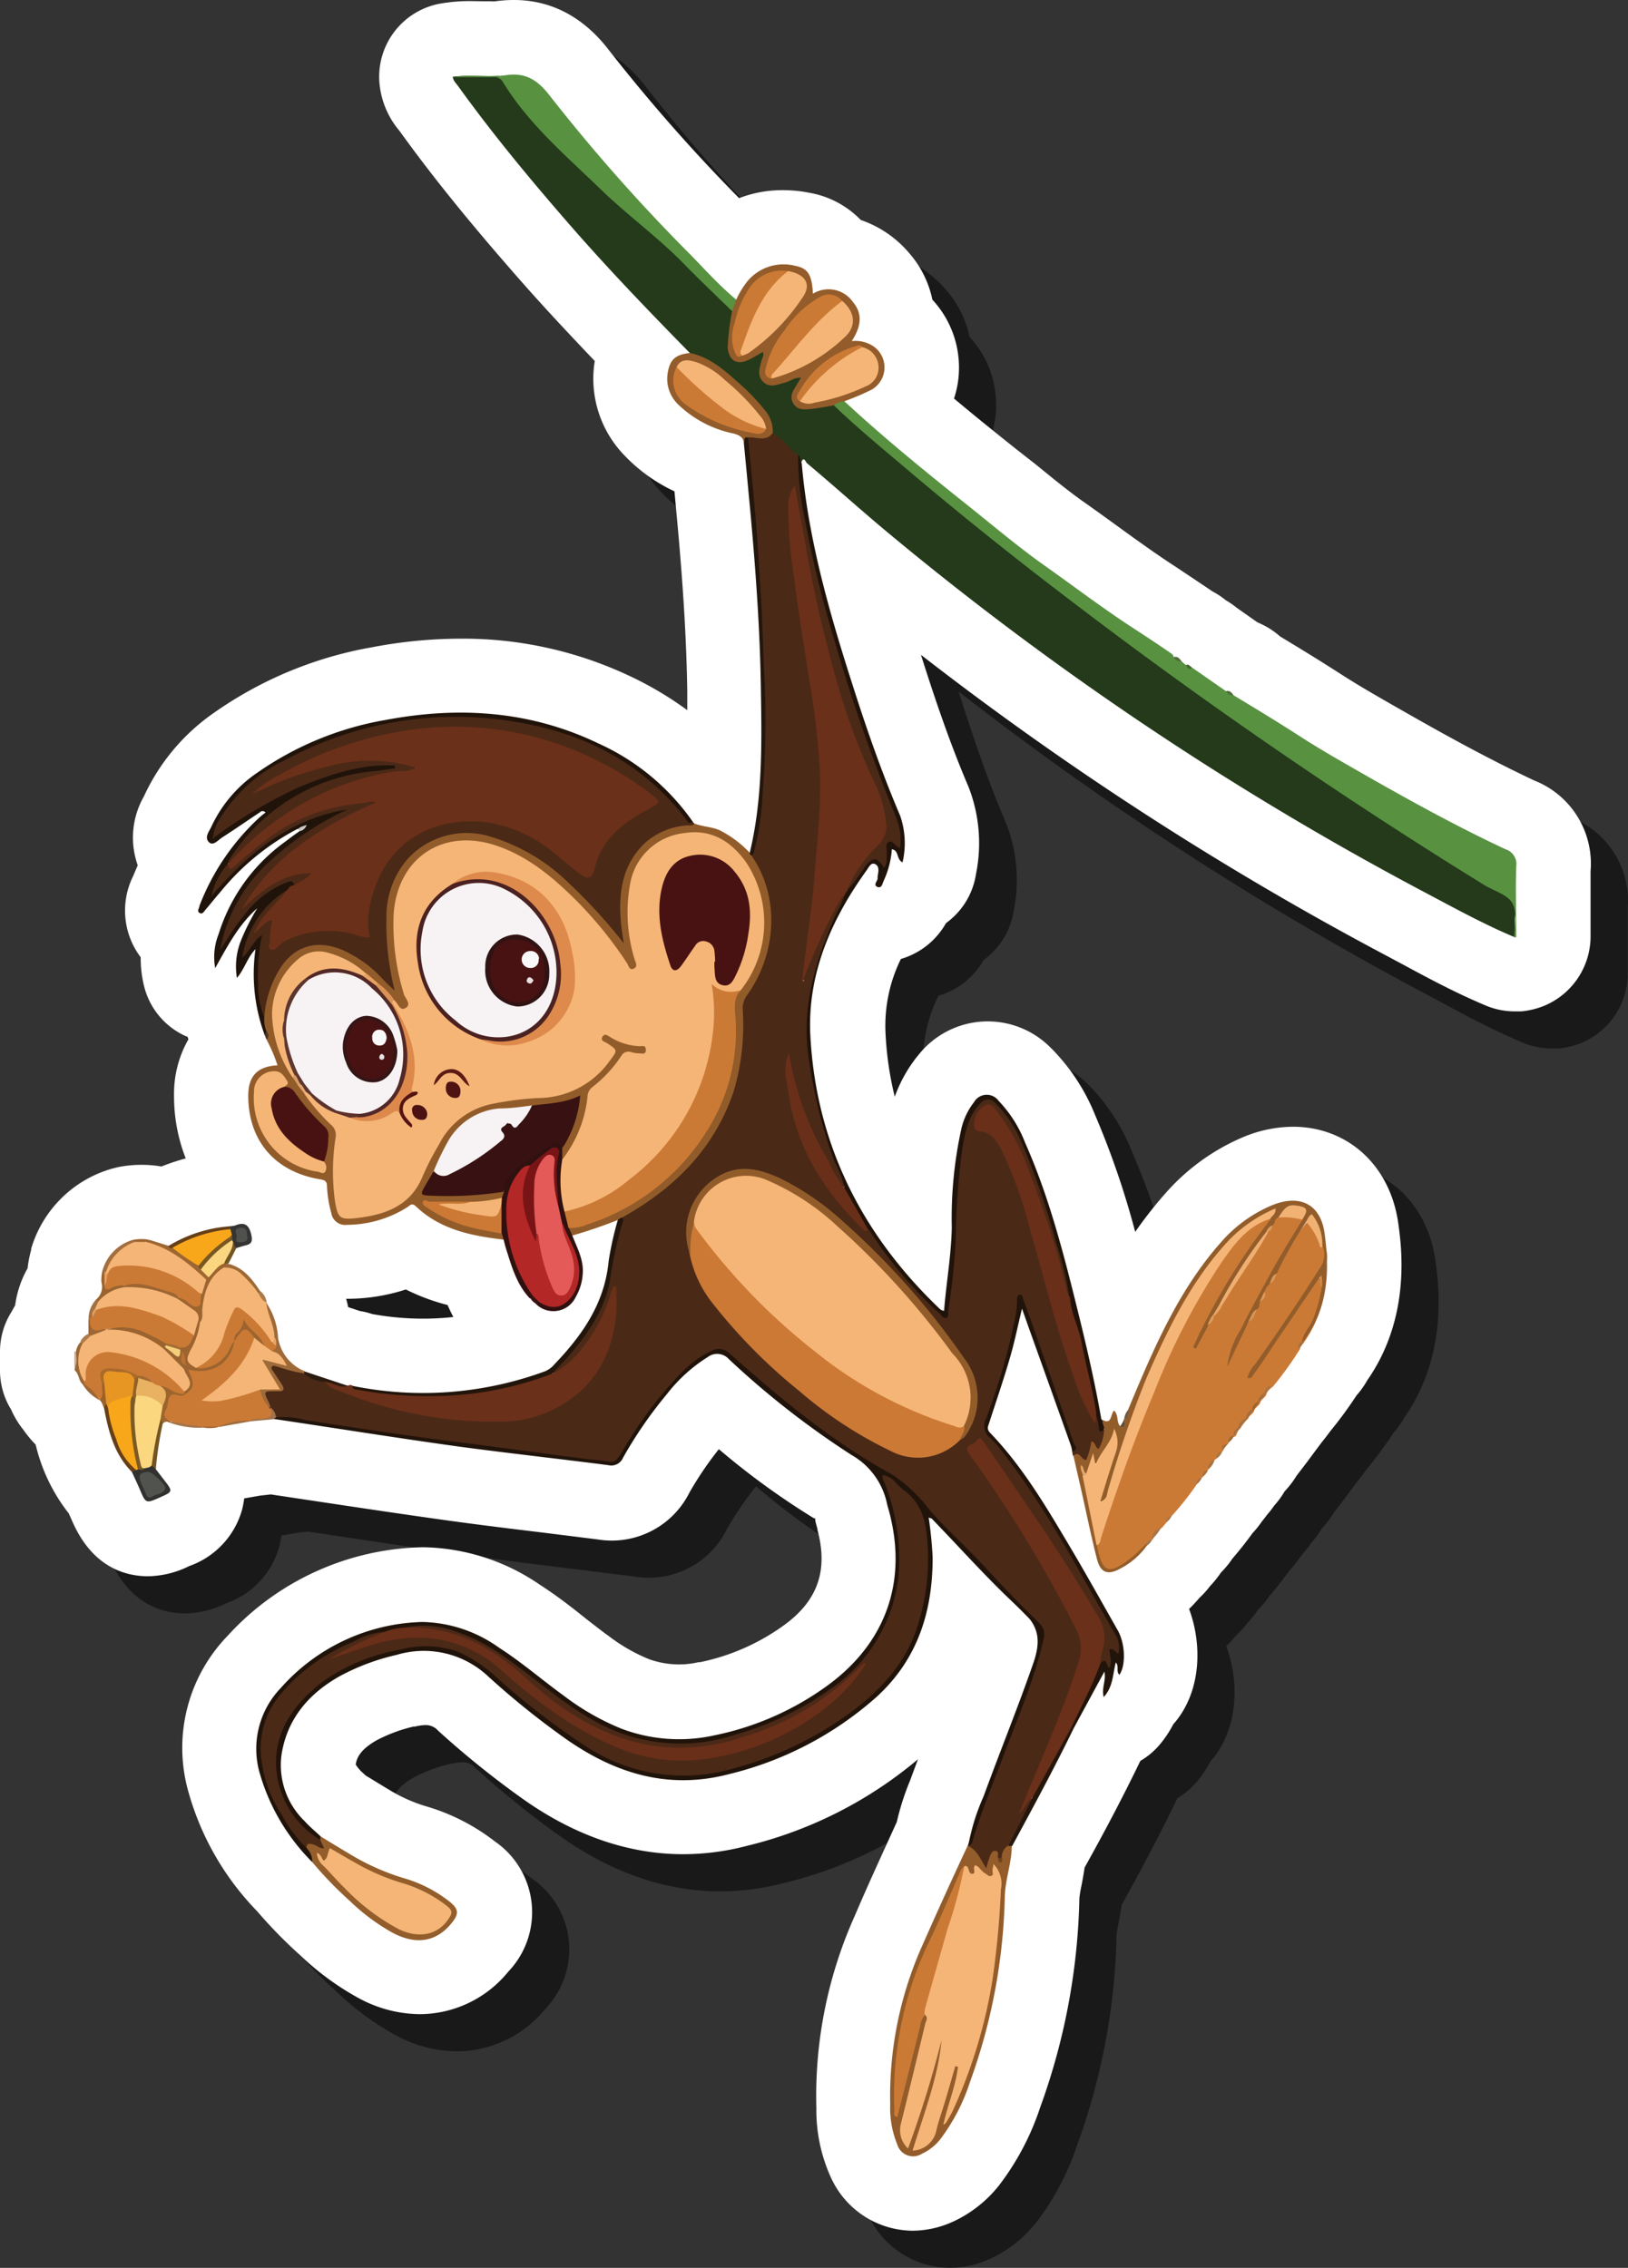 <svg id="Layer_1" data-name="Layer 1" xmlns="http://www.w3.org/2000/svg" width="175.29" height="244.13" viewBox="0 0 175.29 244.13">
  <rect x="0" y="0" width="175.29" height="244.13" fill="#333333" stroke="none"/>
  <defs>
    <style>
      .cls-1 {
        opacity: 0.5;
      }

      .cls-2 {
        fill: #fff;
      }

      .cls-3 {
        fill: #9a6634;
      }

      .cls-4 {
        fill: #caaf99;
      }

      .cls-5 {
        fill: #4b2917;
      }

      .cls-6 {
        fill: #243a1a;
      }

      .cls-7 {
        fill: #cb7a35;
      }

      .cls-8 {
        fill: #589241;
      }

      .cls-9 {
        fill: #925c2a;
      }

      .cls-10 {
        fill: #20130a;
      }

      .cls-11 {
        fill: #6b3019;
      }

      .cls-12 {
        fill: #935d2b;
      }

      .cls-13 {
        fill: #935c2a;
      }

      .cls-14 {
        fill: #f5b576;
      }

      .cls-15 {
        fill: #21140a;
      }

      .cls-16 {
        fill: #935e2b;
      }

      .cls-17 {
        fill: #23160c;
      }

      .cls-18 {
        fill: #301110;
      }

      .cls-19 {
        fill: #22150b;
      }

      .cls-20 {
        fill: #9f6a39;
      }

      .cls-21 {
        fill: #25170d;
      }

      .cls-22 {
        fill: #323130;
      }

      .cls-23 {
        fill: #653f17;
      }

      .cls-24 {
        fill: #9e6732;
      }

      .cls-25 {
        fill: #353432;
      }

      .cls-26 {
        fill: #663f18;
      }

      .cls-27 {
        fill: #9d652e;
      }

      .cls-28 {
        fill: #725622;
      }

      .cls-29 {
        fill: #2b1b10;
      }

      .cls-30 {
        fill: #9a6430;
      }

      .cls-31 {
        fill: #a36f3e;
      }

      .cls-32 {
        fill: #9d6937;
      }

      .cls-33 {
        fill: #a2734a;
      }

      .cls-34 {
        fill: #a06e3e;
      }

      .cls-35 {
        fill: #a6764b;
      }

      .cls-36 {
        fill: #9d6635;
      }

      .cls-37 {
        fill: #725522;
      }

      .cls-38 {
        fill: #9b6229;
      }

      .cls-39 {
        fill: #a37144;
      }

      .cls-40 {
        fill: #9c6735;
      }

      .cls-41 {
        fill: #af7b4b;
      }

      .cls-42 {
        fill: #a57143;
      }

      .cls-43 {
        fill: #ab7444;
      }

      .cls-44 {
        fill: #ac7b4d;
      }

      .cls-45 {
        fill: #935d2c;
      }

      .cls-46 {
        fill: #3a1211;
      }

      .cls-47 {
        fill: #a87547;
      }

      .cls-48 {
        fill: #a87241;
      }

      .cls-49 {
        fill: #a26d3e;
      }

      .cls-50 {
        fill: #a26e3d;
      }

      .cls-51 {
        fill: #6d5948;
      }

      .cls-52 {
        fill: #59493a;
      }

      .cls-53 {
        fill: #506c39;
      }

      .cls-54 {
        fill: #9b6432;
      }

      .cls-55 {
        fill: #cbc8c5;
      }

      .cls-56 {
        fill: #526e3b;
      }

      .cls-57 {
        fill: #a87546;
      }

      .cls-58 {
        fill: #45652f;
      }

      .cls-59 {
        fill: #a27044;
      }

      .cls-60 {
        fill: #a87140;
      }

      .cls-61 {
        fill: #a97445;
      }

      .cls-62 {
        fill: #ad7646;
      }

      .cls-63 {
        fill: #a4764c;
      }

      .cls-64 {
        fill: #a37042;
      }

      .cls-65 {
        fill: #4b3624;
      }

      .cls-66 {
        fill: #9f6a38;
      }

      .cls-67 {
        fill: #cb7935;
      }

      .cls-68 {
        fill: #6a2f19;
      }

      .cls-69 {
        fill: #6e431e;
      }

      .cls-70 {
        fill: #efaf71;
      }

      .cls-71 {
        fill: #f2b274;
      }

      .cls-72 {
        fill: #f0b272;
      }

      .cls-73 {
        fill: #d49457;
      }

      .cls-74 {
        fill: #e8a768;
      }

      .cls-75 {
        fill: #dc9c5d;
      }

      .cls-76 {
        fill: #dd995b;
      }

      .cls-77 {
        fill: #da9657;
      }

      .cls-78 {
        fill: #d18848;
      }

      .cls-79 {
        fill: #dc9b5e;
      }

      .cls-80 {
        fill: #f5b577;
      }

      .cls-81 {
        fill: #381212;
      }

      .cls-82 {
        fill: #f7f2f3;
      }

      .cls-83 {
        fill: #491212;
      }

      .cls-84 {
        fill: #f4b576;
      }

      .cls-85 {
        fill: #f4b475;
      }

      .cls-86 {
        fill: #d99257;
      }

      .cls-87 {
        fill: #e7a162;
      }

      .cls-88 {
        fill: #e1a46b;
      }

      .cls-89 {
        fill: #d89c65;
      }

      .cls-90 {
        fill: #e5a66a;
      }

      .cls-91 {
        fill: #cb7a36;
      }

      .cls-92 {
        fill: #9c642f;
      }

      .cls-93 {
        fill: #9c6530;
      }

      .cls-94 {
        fill: #e7a566;
      }

      .cls-95 {
        fill: #e8b262;
      }

      .cls-96 {
        fill: #aa6b2a;
      }

      .cls-97 {
        fill: #9b6430;
      }

      .cls-98 {
        fill: #a46a32;
      }

      .cls-99 {
        fill: #b32726;
      }

      .cls-100 {
        fill: #e35a59;
      }

      .cls-101 {
        fill: #791416;
      }

      .cls-102 {
        fill: #fbd780;
      }

      .cls-103 {
        fill: #f8a71a;
      }

      .cls-104 {
        fill: #50534e;
      }

      .cls-105 {
        fill: #7c5a24;
      }

      .cls-106 {
        fill: #e89623;
      }

      .cls-107 {
        fill: #fbd680;
      }

      .cls-108 {
        fill: #795823;
      }

      .cls-109 {
        fill: #4e514d;
      }

      .cls-110 {
        fill: #9d6532;
      }

      .cls-111 {
        fill: #e8a263;
      }

      .cls-112 {
        fill: #dfa063;
      }

      .cls-113 {
        fill: #9b632f;
      }

      .cls-114 {
        fill: #9b6531;
      }

      .cls-115 {
        fill: #de8a4c;
      }

      .cls-116 {
        fill: #4b2221;
      }

      .cls-117 {
        fill: #dd894c;
      }

      .cls-118 {
        fill: #501412;
      }

      .cls-119 {
        fill: #4c1312;
      }

      .cls-120 {
        fill: #5d1b14;
      }

      .cls-121 {
        fill: #551412;
      }

      .cls-122 {
        fill: #5c332d;
      }

      .cls-123 {
        fill: #5d322b;
      }

      .cls-124 {
        fill: #5d3530;
      }

      .cls-125 {
        fill: #522926;
      }

      .cls-126 {
        fill: #5d352f;
      }

      .cls-127 {
        fill: #603730;
      }

      .cls-128 {
        fill: #5d3632;
      }

      .cls-129 {
        fill: #bb7233;
      }

      .cls-130 {
        fill: #a46e36;
      }

      .cls-131 {
        fill: #926327;
      }

      .cls-132 {
        fill: #f5ce7c;
      }

      .cls-133 {
        fill: #311313;
      }

      .cls-134 {
        fill: #351515;
      }

      .cls-135 {
        fill: #f9f8f8;
      }

      .cls-136 {
        fill: #e9e2e2;
      }

      .cls-137 {
        fill: #e8e0e0;
      }
    </style>
  </defs>
  <g>
    <path class="cls-1" d="M102.26,244.13a9.74,9.74,0,0,1-8.79-5.72,17.47,17.47,0,0,1-1.57-7.47,47.35,47.35,0,0,1,4.15-20.74c1.43-3.36,3-6.74,4.51-10.07a28,28,0,0,1,1.44-4.49l.37-1,.47-1.26a45,45,0,0,1-18.41,9.32,27.14,27.14,0,0,1-6.88.9c-5.77,0-11.5-1.94-17-5.77a97.4,97.4,0,0,1-9.39-7.54,1.75,1.75,0,0,0-1.34-.59,5.18,5.18,0,0,0-1.13.16l-.16,0a16.55,16.55,0,0,0-4,1.49c-1.87,1.07-2.13,2-2.23,2.59a3.62,3.62,0,0,0,.51.66c.09.1.38.36.59.55l0,0,.32.19,2,1.22.14.08a16.84,16.84,0,0,0,3.94,1.78,22.22,22.22,0,0,1,7.49,3.81,9.25,9.25,0,0,1,1.45,14,12.34,12.34,0,0,1-9.55,4.59,14,14,0,0,1-6.61-1.75l-.13-.07a29.59,29.59,0,0,1-6.1-4.5,50.29,50.29,0,0,1-4.68-4.78,30,30,0,0,1-7.38-12.82,17.33,17.33,0,0,1,4.19-16.78,29.17,29.17,0,0,1,20.91-9.56h.36a22.78,22.78,0,0,1,12.33,4c1.85,1.19,3.47,2.45,5,3.68.77.6,1.55,1.21,2.34,1.79a.71.71,0,0,1,.14.1,19,19,0,0,0,4.28,2.46,9.59,9.59,0,0,0,3.27.58,9.27,9.27,0,0,0,2.1-.24l.17,0a23.48,23.48,0,0,0,9.13-4.05c3.55-2.62,4.67-5.86,3.51-10.18l0-.11c-.09-.3-.17-.6-.24-.91,0-.07,0-.14,0-.2s-.1,0-.17-.06A81.78,81.78,0,0,1,81.4,160a36.69,36.69,0,0,0-3.16,4.66,9.35,9.35,0,0,1-8.4,5.18,10,10,0,0,1-1.54-.13l-6-.75c-3.24-.39-6.59-.8-9.92-1.26-4.76-.66-9.57-1.38-14.22-2.08l-5-.75L32,165l-1.71.3a9.45,9.45,0,0,1-.23,1.23,9,9,0,0,1-5.68,6.05,10.28,10.28,0,0,1-4.42,1.1c-2.59,0-6.13-1.06-8.26-6.11l-.3-.66a19.1,19.1,0,0,1-3.56-7.4,12.27,12.27,0,0,1-1.34-1.62,9.36,9.36,0,0,1-1.3-2.15A8,8,0,0,1,4,151.44V149.5a8,8,0,0,1,1.25-4.3c.12-.22.24-.45.38-.67a11,11,0,0,1,1.34-4,12.62,12.62,0,0,1,.39-2,.56.56,0,0,1,0-.12A12.71,12.71,0,0,1,16,129.82l.66-.17a12.88,12.88,0,0,1,4.72-.08A23.65,23.65,0,0,1,24,128.7a18.23,18.23,0,0,1-1.26-6.79,11.79,11.79,0,0,1,1.53-6c0-.09-.05-.19-.08-.29a8,8,0,0,1-4.65-5.36,12.49,12.49,0,0,1-.39-3.21,8.34,8.34,0,0,1-.81-8.75c.16-.39.33-.77.49-1.15a8.92,8.92,0,0,1,.66-7.41s0,.07-.06.14l.06-.14a22.25,22.25,0,0,1,7.65-9.08,42.26,42.26,0,0,1,17-7,50.94,50.94,0,0,1,9.45-.91A42,42,0,0,1,71.86,76.8,37,37,0,0,1,78,80.45c0-.6,0-1.94,0-1.94-.08-5.45-.42-11.25-1.12-18.82-.09-.93-.17-1.86-.26-2.8a17.78,17.78,0,0,1-5.29-3.77,11.85,11.85,0,0,1-3.35-9.86l.06-.4c-2.86-3-5.56-5.88-8.19-8.88-5.27-6-9.36-11.06-12.85-15.91a9.21,9.21,0,0,1-2.15-5.2A8,8,0,0,1,51.34,4.4a18.33,18.33,0,0,1,3.36-.28l1.31,0,.87,0a2.23,2.23,0,0,0,.47,0,14.58,14.58,0,0,1,2-.14c4,0,7.49,1.82,10.24,5.42a184.8,184.8,0,0,0,14,15.91,13,13,0,0,1,4.71-.86,14.72,14.72,0,0,1,2.85.28,10.11,10.11,0,0,1,5.54,2.93A11.88,11.88,0,0,1,102,31.37a11,11,0,0,1,2.39,4.89,10.72,10.72,0,0,1,2.86,7.64,10.24,10.24,0,0,1-.53,3c2.23,1.87,4.48,3.68,6.65,5.41L115.53,54c1.88,1.53,3.66,3,5.47,4.25,1.06.75,2.11,1.51,3.17,2.28,2,1.45,3.9,2.82,5.83,4.1l.46.3q2.06,1.37,4.1,2.74a8.5,8.5,0,0,1,1.42.94,9.13,9.13,0,0,1,1.17.81L139.4,71a8.58,8.58,0,0,1,2.44,1.52c2.48,1.49,4.58,2.79,6.55,4.06s4.18,2.53,6.44,3.82l.72.41c3.72,2.12,8.61,4.84,13.65,7.21a9.62,9.62,0,0,1,6.06,9.76c0,1.54,0,3.11,0,4.78v2.22a8.1,8.1,0,0,1-4.72,7.37,5.49,5.49,0,0,1-.51.21,8.41,8.41,0,0,1-2.23.51q-.36,0-.72,0a8,8,0,0,1-3.09-.62c-3.22-1.35-6.17-2.93-9-4.46l-1.59-.85a345.57,345.57,0,0,1-50.18-32.49l.3.94c1.68,5.27,3.21,9.5,4.83,13.29a16.65,16.65,0,0,1,.8,9.35,8,8,0,0,1-3.23,5.3,8.21,8.21,0,0,1-4.88,3.86,16.25,16.25,0,0,0-1.66,7.83,35.28,35.28,0,0,0,1,7,15.23,15.23,0,0,1,2.35-4.25l.22-.27a9.51,9.51,0,0,1,14.28-.69,3,3,0,0,1,.25.25A21.67,21.67,0,0,1,121.9,124a91,91,0,0,1,4.33,12.61,45.18,45.18,0,0,1,3.28-4.18,23.09,23.09,0,0,1,8.29-6,14.12,14.12,0,0,1,5.39-1.14c5.95,0,10.51,4.19,11.37,10.43.35,2.54,1.38,10.09-3.34,16.86a9.15,9.15,0,0,1-1.15,1.62,45.24,45.24,0,0,1-2.84,3.87s-.74,1-.77,1l-.59.78-1.18,1.59-1.08,1.41a10.07,10.07,0,0,1-1.29,1.69,9.39,9.39,0,0,1-1.12,1.53,9.94,9.94,0,0,1-.78,1c-.18.25-.36.48-.55.71a10,10,0,0,1-1,1.25c-.69.95-1.42,1.88-2.19,2.77a9.6,9.6,0,0,1-1.22,1.48,11,11,0,0,1-1.17,1.46,9.68,9.68,0,0,1-1.14,1.26,15.9,15.9,0,0,1-1.12,1.2c1.3,3.47,1.37,8.09-1,11.52a8.56,8.56,0,0,1-.7.89A11.81,11.81,0,0,1,128.7,192a8.17,8.17,0,0,1-1.92,1.56h0c-1.93,4-4,7.9-6,11.48-.1.7-.22,1.35-.33,1.92a12.78,12.78,0,0,0-.23,1.36A69.93,69.93,0,0,1,116,230.85a28.48,28.48,0,0,1-4.46,8.44,13.61,13.61,0,0,1-4.87,3.84l-.14.06A10.52,10.52,0,0,1,102.26,244.13Zm-58.2-98.68a30.63,30.63,0,0,0,5.49.5,29.41,29.41,0,0,0,3.26-.18c-.23-.43-.43-.86-.62-1.29a22.27,22.27,0,0,1-4.49-1.67,20.65,20.65,0,0,1-6,1h-.43c.09.31.16.61.22.9l1.27.42A7.15,7.15,0,0,1,44.06,145.45Z"/>
    <path class="cls-2" d="M98.26,240.13a9.74,9.74,0,0,1-8.79-5.72,17.47,17.47,0,0,1-1.57-7.47,47.35,47.35,0,0,1,4.15-20.74c1.43-3.36,3-6.74,4.51-10.07A28,28,0,0,1,98,191.64l.37-1,.47-1.26a45,45,0,0,1-18.41,9.32,27.14,27.14,0,0,1-6.88.9c-5.77,0-11.5-1.94-17-5.77a97.4,97.4,0,0,1-9.39-7.54,1.75,1.75,0,0,0-1.34-.59,5.18,5.18,0,0,0-1.13.16l-.16,0a16.55,16.55,0,0,0-4,1.49c-1.87,1.07-2.13,2-2.23,2.59a3.62,3.62,0,0,0,.51.66c.09.1.38.36.59.55l0,0,.32.19,2,1.22.14.08a16.84,16.84,0,0,0,3.94,1.78,22.22,22.22,0,0,1,7.49,3.81,9.25,9.25,0,0,1,1.45,14,12.34,12.34,0,0,1-9.55,4.59,14,14,0,0,1-6.61-1.75l-.13-.07a29.59,29.59,0,0,1-6.1-4.5,50.29,50.29,0,0,1-4.68-4.78,30,30,0,0,1-7.38-12.82,17.33,17.33,0,0,1,4.19-16.78,29.17,29.17,0,0,1,20.91-9.56h.36a22.78,22.78,0,0,1,12.33,4c1.85,1.19,3.47,2.45,5,3.68.77.6,1.55,1.21,2.34,1.79a.71.71,0,0,1,.14.1,19,19,0,0,0,4.28,2.46,9.59,9.59,0,0,0,3.27.58,9.27,9.27,0,0,0,2.1-.24l.17,0a23.48,23.48,0,0,0,9.13-4.05c3.55-2.62,4.67-5.86,3.51-10.18l0-.11c-.09-.3-.17-.6-.24-.91,0-.07,0-.14,0-.2s-.1,0-.17-.06A81.78,81.78,0,0,1,77.4,156a36.69,36.69,0,0,0-3.16,4.66,9.35,9.35,0,0,1-8.4,5.18,10,10,0,0,1-1.54-.13l-6-.75c-3.24-.39-6.59-.8-9.92-1.26-4.76-.66-9.57-1.38-14.22-2.08l-5-.75L28,161l-1.71.3a9.45,9.45,0,0,1-.23,1.23,9,9,0,0,1-5.68,6.05,10.28,10.28,0,0,1-4.42,1.1c-2.59,0-6.13-1.06-8.26-6.11l-.3-.66a19.1,19.1,0,0,1-3.56-7.4,12.27,12.27,0,0,1-1.34-1.62,9.36,9.36,0,0,1-1.3-2.15A8,8,0,0,1,0,147.44V145.5a8,8,0,0,1,1.25-4.3c.12-.22.24-.45.38-.67a11,11,0,0,1,1.34-4,12.62,12.62,0,0,1,.39-2,.56.56,0,0,1,0-.12A12.71,12.71,0,0,1,12,125.82l.66-.17a12.88,12.88,0,0,1,4.72-.08A23.65,23.65,0,0,1,20,124.7a18.23,18.23,0,0,1-1.26-6.79,11.79,11.79,0,0,1,1.53-6c0-.09-.05-.19-.08-.29a8,8,0,0,1-4.65-5.36,12.49,12.49,0,0,1-.39-3.21,8.34,8.34,0,0,1-.81-8.75c.16-.39.33-.77.49-1.15a8.92,8.92,0,0,1,.66-7.41s0,.07-.06.14l.06-.14a22.25,22.25,0,0,1,7.65-9.08,42.26,42.26,0,0,1,17-7,50.94,50.94,0,0,1,9.45-.91A42,42,0,0,1,67.86,72.8,37,37,0,0,1,74,76.45c0-.6,0-1.94,0-1.94-.08-5.45-.42-11.25-1.12-18.82-.09-.93-.17-1.86-.26-2.8a17.78,17.78,0,0,1-5.29-3.77,11.85,11.85,0,0,1-3.35-9.86l.06-.4c-2.86-3-5.56-5.88-8.19-8.88-5.27-6-9.36-11.06-12.85-15.91a9.21,9.21,0,0,1-2.15-5.2A8,8,0,0,1,47.34.4,18.33,18.33,0,0,1,50.7.12L52,.14l.87,0a2.23,2.23,0,0,0,.47,0,14.58,14.58,0,0,1,2-.14c4,0,7.49,1.82,10.24,5.42a184.8,184.8,0,0,0,14,15.91,13,13,0,0,1,4.71-.86,14.72,14.72,0,0,1,2.85.28,10.11,10.11,0,0,1,5.54,2.93A11.88,11.88,0,0,1,98,27.37a11,11,0,0,1,2.39,4.89,10.72,10.72,0,0,1,2.86,7.64,10.24,10.24,0,0,1-.53,3c2.23,1.87,4.48,3.68,6.65,5.41L111.53,50c1.88,1.53,3.66,3,5.47,4.25,1.06.75,2.11,1.51,3.17,2.28,2,1.45,3.9,2.82,5.83,4.1l.46.3q2.05,1.36,4.1,2.74a8.5,8.5,0,0,1,1.42.94,9.13,9.13,0,0,1,1.17.81L135.4,67a8.58,8.58,0,0,1,2.44,1.52c2.48,1.49,4.58,2.79,6.55,4.06s4.18,2.53,6.44,3.82l.72.41c3.72,2.12,8.61,4.84,13.65,7.21a9.62,9.62,0,0,1,6.06,9.76c0,1.54,0,3.11,0,4.78v2.22a8.1,8.1,0,0,1-4.72,7.37,5.49,5.49,0,0,1-.51.21,8.41,8.41,0,0,1-2.23.51q-.36,0-.72,0a8,8,0,0,1-3.09-.62c-3.22-1.35-6.17-2.93-9-4.46l-1.59-.85A345.57,345.57,0,0,1,99.16,70.49l.3.94c1.68,5.27,3.21,9.5,4.83,13.29a16.65,16.65,0,0,1,.8,9.35,8,8,0,0,1-3.23,5.3A8.21,8.21,0,0,1,97,103.23a16.25,16.25,0,0,0-1.66,7.83,35.28,35.28,0,0,0,1,7,15.23,15.23,0,0,1,2.35-4.25l.22-.27a9.51,9.51,0,0,1,14.28-.69,3,3,0,0,1,.25.25A21.67,21.67,0,0,1,117.9,120a91,91,0,0,1,4.33,12.61,45.18,45.18,0,0,1,3.28-4.18,23.09,23.09,0,0,1,8.29-6,14.12,14.12,0,0,1,5.39-1.14c5.95,0,10.51,4.19,11.37,10.43.35,2.54,1.38,10.09-3.34,16.86a9.15,9.15,0,0,1-1.15,1.62,45.24,45.24,0,0,1-2.84,3.87s-.74,1-.77,1l-.59.78-1.18,1.59-1.08,1.41a10.07,10.07,0,0,1-1.29,1.69,9.39,9.39,0,0,1-1.12,1.53,9.94,9.94,0,0,1-.78,1c-.18.25-.36.48-.55.71a10,10,0,0,1-1,1.25c-.69.95-1.42,1.88-2.19,2.77a9.6,9.6,0,0,1-1.22,1.48,11,11,0,0,1-1.17,1.46,9.68,9.68,0,0,1-1.14,1.26,15.9,15.9,0,0,1-1.12,1.2c1.3,3.47,1.37,8.09-1,11.52a8.56,8.56,0,0,1-.7.89A11.81,11.81,0,0,1,124.7,188a8.17,8.17,0,0,1-1.92,1.56h0c-1.93,4-4,7.9-6,11.48-.1.7-.22,1.35-.33,1.92a12.78,12.78,0,0,0-.23,1.36A69.93,69.93,0,0,1,112,226.85a28.48,28.48,0,0,1-4.46,8.44,13.61,13.61,0,0,1-4.87,3.84l-.14.06A10.52,10.52,0,0,1,98.26,240.13Zm-58.2-98.68a30.63,30.63,0,0,0,5.49.5,29.41,29.41,0,0,0,3.26-.18c-.23-.43-.43-.86-.62-1.29a22.27,22.27,0,0,1-4.49-1.67,20.65,20.65,0,0,1-6,1h-.43c.09.31.16.61.22.9l1.27.42A7.15,7.15,0,0,1,40.06,141.45Z"/>
    <g>
      <path class="cls-3" d="M8.18,145.48a2,2,0,0,1,.48-1c.21,0,.28.09.32.26a5.82,5.82,0,0,0,.23,3.88.7.7,0,0,1-.05.32.18.18,0,0,1-.23.09l0,0c-.51-.38-.38-1.13-.89-1.51v-.21C8.27,146.66,8,146,8.18,145.48Z"/>
      <path class="cls-4" d="M8.18,145.48c0,.58.23,1.2-.18,1.75V145.5A.37.37,0,0,1,8.18,145.48Z"/>
      <path class="cls-5" d="M115.52,156.7l-.08-.43a9.45,9.45,0,0,0-.84-2.85c-1.52-4.31-3-8.65-4.6-12.92,0-.13,0-.29-.25-.34A70.33,70.33,0,0,1,106.23,153a1.27,1.27,0,0,0,.3,1.5,64.86,64.86,0,0,1,6.54,9c2.52,4,4.62,8.15,7,12.16a3.13,3.13,0,0,1,.5,2c0,.35,0,.79-.61.53-.34-.15-.22.14-.21.27s0,.43,0,.65c0,.57-.16,1-.78.36a2.35,2.35,0,0,0-.56-.31c-.33-.48-.1-1,0-1.44a4.69,4.69,0,0,0-.53-3.71c-3.57-6.2-7.73-12-11.71-17.92-.25-.38-.47-1-1.15-.52s-.34.94,0,1.44a144.69,144.69,0,0,1,11.06,18.3,4.33,4.33,0,0,1,.37,3.41,128.55,128.55,0,0,1-6.38,16c0,.1-.07.21-.18.25.52-.37.35-1.35,1.25-1.38a.75.75,0,0,1-.1.9c-.9,1.39-1.47,3-2.33,4.35-.35.39-.48.91-.81,1.31a.51.51,0,0,1-.45,0c-.46-.54-.61-.16-.76.26s0,.73-.46.76a.79.79,0,0,1-.75-.67c-.17-.8-1.18-.92-1.31-1.72h0c1.22-3.54,2.53-7,3.89-10.55s2.7-6.85,3.69-10.4c.15-.52.17-1.05.35-1.56a1.12,1.12,0,0,0-.44-1.24c-2.34-2.17-4.39-4.62-6.65-6.87-1.78-1.77-3.6-3.5-5.26-5.38a27.18,27.18,0,0,0-6.74-5.43,80.44,80.44,0,0,1-10.26-7.56c-1.54-1.28-3.11-2.53-4.54-3.93a1.28,1.28,0,0,0-1.58-.16A8,8,0,0,0,74.54,147a39.51,39.51,0,0,0-7.27,9.25c-.84,1.4-.92,1.38-2.58,1.18-2.06-.25-4.11-.47-6.16-.73-2.58-.31-5.15-.66-7.73-1-2.22-.31-4.44-.63-6.66-.91s-4.36-.64-6.55-.94c-2.6-.36-5.19-.82-7.79-1.16-.45-.27-.57-.78-.88-1.15a2.54,2.54,0,0,1-.16-.28c-.72-1.44-.64-1.58.95-1.73a.52.52,0,0,0,.35-.14c0-.42-.38-.69-.56-1.06s-.68-.75-.29-1.23.87-.17,1.29-.06c.76.21,1.5.46,2.23.74a14.13,14.13,0,0,0,2.27.86,31.26,31.26,0,0,0,8.17,2.92,41.62,41.62,0,0,0,10.54,1.23c7.21-.1,12.33-5.17,12.35-12.39a8.37,8.37,0,0,0,0-1,18.77,18.77,0,0,1-2.69,5.32,13.27,13.27,0,0,1-2.77,2.83c-.3.23-.6.54-1,.39-.3-.67.35-.86.65-1.18a19.22,19.22,0,0,0,5.17-8.51c.43-1.72.52-3.52,1-5.23a12.3,12.3,0,0,0,.52-2.07,1.66,1.66,0,0,1,.81-.67,24.37,24.37,0,0,0,9.28-9,19.48,19.48,0,0,0,2.63-9.53c0-.18,0-.36,0-.54a8.89,8.89,0,0,1,1.28-5.49,12.35,12.35,0,0,0,1-11.07A10.81,10.81,0,0,0,81,93c-.18-.31-.54-.63-.17-1a33.55,33.55,0,0,0,1.18-8.57c.1-2.43.18-4.87.14-7.31q-.12-6.93-.58-13.84c-.23-3.45-.58-6.9-.86-10.35a36.74,36.74,0,0,1-.38-4.57.65.65,0,0,1,.83-.42h0A2.72,2.72,0,0,0,83,46.55c.75-.1,1.17.45,1.61.89a6.94,6.94,0,0,1,1.48,1.67c.19,5.57,1.52,10.93,2.94,16.26A204,204,0,0,0,95.5,85c.36.94.74,1.87,1.16,2.77a6,6,0,0,1,.47,3c0,.48-.18.82-.72.48s-.65,0-.71.45c-.08.64.08,1.38-.57,1.85a.54.54,0,0,1-.28-.19c-.66-.88-.91-.88-1.56,0-.51.69-1,1.36-1.5,2.09-.16.27-.31.6-.74.39a1.06,1.06,0,0,1,.2-1,18.05,18.05,0,0,1,2.88-4A3.05,3.05,0,0,0,95,88a20.77,20.77,0,0,0-1.77-5.07,95.76,95.76,0,0,1-5.65-18.38c-.83-3.71-1.47-7.46-2.19-11.21a12.12,12.12,0,0,0-.16,4.16c.62,6.18,1.71,12.29,2.62,18.43A49.21,49.21,0,0,1,88.6,86c-.22,3.8-.48,7.59-1,11.36a62.56,62.56,0,0,1-1.14,8.16c0,.15.22,0,.08,0s-.07,0-.06-.09a13.75,13.75,0,0,1,1.3-4c.67-1.43,1.39-2.84,2.11-4.24.21-.4.37-.89,1-.89.32.47,0,.81-.23,1.17a35.37,35.37,0,0,0-3.6,11.24,19.56,19.56,0,0,0,.22,5.45,44.87,44.87,0,0,0,3,11.33c.29.71.86,1.33.76,2.18-.68.38-.78-.3-1-.61a51.3,51.3,0,0,1-4.55-9.94,12,12,0,0,1-.62-3.3A23.49,23.49,0,0,0,90,128.62a38.78,38.78,0,0,0,2.62,3,1.89,1.89,0,0,0,1.06.68c1.08,1.2,1.85,2.62,2.85,3.88a63.57,63.57,0,0,0,4.71,5c.37.37.57.3.74-.2a12.8,12.8,0,0,0,.32-2.55c.48-3.58.49-7.2.7-10.81a25.44,25.44,0,0,1,1.33-7.23c0-.14.12-.26.18-.39,1-2.08,2-2.28,3.57-.61a16.39,16.39,0,0,1,2.84,5.14,106.09,106.09,0,0,1,4.41,14.1,1.22,1.22,0,0,1,0,1c-.73.1-.64-.55-.74-.92-.57-2.07-1.15-4.15-1.8-6.19a57.9,57.9,0,0,0-4.51-11.14,8.85,8.85,0,0,0-1.18-1.67c-.24-.27-.51-.56-.91-.36a1.59,1.59,0,0,0-.94,1.35.7.7,0,0,0,.56.8,3.79,3.79,0,0,1,2.38,2.31,56.93,56.93,0,0,1,3.59,10.46c1.54,5.41,2.87,10.89,5,16.11a17.41,17.41,0,0,0,.93,1.95c.27.48.11-.22.27-.14.44-.16.43.19.5.45a4.06,4.06,0,0,0,.53,1.47c.23.62-.15,1.1-.38,1.62-.07.16-.29.37-.39.31-.83-.54-.69.22-.82.59-.29.82-.47.89-1.22.41A2.76,2.76,0,0,0,115.52,156.7Z"/>
      <path class="cls-6" d="M85.94,49c-1-.69-1.63-1.84-2.77-2.39-1.58-4-4.71-6.39-8.39-8.22a1,1,0,0,1-.5-.39C70,33.64,65.8,29.28,61.79,24.71c-4.37-5-8.6-10.07-12.47-15.45-.22-.31-.53-.57-.57-1,1.61-.21,3.21,0,4.82-.09.46,0,.67.34.88.68a33.38,33.38,0,0,0,4.61,5.65c4,4.14,8.33,8,12.7,11.73A68.55,68.55,0,0,1,79,33.56a4,4,0,0,1-.16,1.69c0,.35-.13.7-.15,1.06-.13,2,.5,3.13,2.65,1.71.28-.18.64-.46,1-.14s.12.6,0,.91c-.18.73-.5,1.52.18,2.11s1.43.11,2.14-.07c.54-.14,1.15-.72,1.6-.25s-.26.94-.45,1.4c-.46,1.15-.09,1.72,1.14,1.77.94,0,1.81-.47,2.76-.31,2,1.45,3.7,3.16,5.55,4.74q7.45,6.34,15.16,12.38Q125.49,72.31,141.33,83C148,87.49,154.78,91.9,161.7,96c1,.63,1.65,1.26,1.45,2.52-.13.77.08,1.57-.1,2.35-3.43-1.44-6.68-3.25-10-5a336.66,336.66,0,0,1-57.53-38.6c-2.92-2.43-5.75-5-8.65-7.42-.1-.09-.33-.81-.59-.07C85.76,49.75,86.26,49.19,85.94,49Z"/>
      <path class="cls-7" d="M132.26,155.31a.07.07,0,0,1,0,.09h0c-.2.22-.59.29-.54.7a.23.23,0,0,1-.11.16c-.25.2-.53.38-.59.73l-.2.14a2.85,2.85,0,0,0-.7,1.05h0c-.26.21-.55.38-.61.75a.09.09,0,0,1-.06.12,1.34,1.34,0,0,0-.58.72,32,32,0,0,1-2.66,3.37,1.49,1.49,0,0,0-.58.71l-.5.59a2.91,2.91,0,0,0-1,1.26v0a7.78,7.78,0,0,0-.68.59,10.28,10.28,0,0,1-2.95,2.43c-1.18.55-1.57.43-2.08-.73a4.5,4.5,0,0,1-.41-1.65c.69-1.54,1.14-3.17,1.67-4.76a151,151,0,0,1,7.35-18.33,40.87,40.87,0,0,1,6.23-9.86c1-1.05,2-2.12,3.51-2.24.37.41,0,.66-.22.91a84.75,84.75,0,0,0-6.91,11,7,7,0,0,0-.64,1.42,6.37,6.37,0,0,1,1-1.87,3.37,3.37,0,0,0,.71-1,12,12,0,0,0,.79-1.21c1.62-2.62,3.31-5.2,5-7.79a3.51,3.51,0,0,0,.47-.79c.19-.41.37-.82.88-.93a3.83,3.83,0,0,1,2.36.26c.46.51,0,.85-.25,1.21a149,149,0,0,0-7.19,13.12c-.13.29-.25.58-.36.88a37.1,37.1,0,0,1,2-4.07,3.31,3.31,0,0,0,.85-1.27c.22-.31.22-.72.47-1a1.26,1.26,0,0,0,.44-1,1.74,1.74,0,0,1,.57-.95,1.76,1.76,0,0,0,.67-1,22.26,22.26,0,0,1,3.37-5.59,3.62,3.62,0,0,1,1.64,2.39c0,.13-.07.4.23.21a2.81,2.81,0,0,1-.23,2.72c-2.36,3.71-4.87,7.31-7.38,10.92q3.3-4.68,6.46-9.44c.2-.31.27-.88.9-.66a2.11,2.11,0,0,1,.23,1.08,12.78,12.78,0,0,1-2.17,5.73c-.16.27-.45.45-.49.8a39.12,39.12,0,0,1-2.88,4c-.28.25-.62.46-.73.85s-.55.51-.66.89-.54.49-.65.87-.55.49-.65.87a4.5,4.5,0,0,0-.86,1.08c-.3.19-.33.54-.5.82h0C132.6,154.75,132.31,154.93,132.26,155.31Z"/>
      <path class="cls-5" d="M74.55,88.4l.21.26c0,.4-.35.42-.62.44-6,.61-7.53,6-7,10.36.07.53.13,1.06.21,1.6,0,.24,0,.54-.2.68s-.53-.13-.69-.33c-.84-1.08-1.67-2.16-2.58-3.18a27.67,27.67,0,0,0-8.76-7c-2.72-1.29-5.53-1.8-8.4-.47a7.54,7.54,0,0,0-4.26,4.71c-1,3.17-.64,6.31,0,9.46.12.58.64,1.4.12,1.7s-1.06-.52-1.49-.95a16,16,0,0,0-3.29-2.57c-4.17-2.37-6.76-.72-8.49,3.27a7.45,7.45,0,0,0-.43,1.88,2.27,2.27,0,0,1-.45,1.3c-.28,0-.37-.16-.43-.38a19.79,19.79,0,0,1-.13-7.93c-.3.49-.83,1-1.19,1.63-.12.21-.29.48-.57.37s-.3-.48-.25-.76A8.68,8.68,0,0,1,27,99.7,10.61,10.61,0,0,1,30,96c.29-.2.55-.49,1-.33.25.48-.15.74-.41,1a26.12,26.12,0,0,0-2.5,2.86c.16-.07.25-.3.46-.42s.58-.37.89-.15.16.53.11.8a5.94,5.94,0,0,0-.1,2.1A8.1,8.1,0,0,1,34.21,100a14.28,14.28,0,0,1,5.19.64,15.5,15.5,0,0,1,.13-3.12c1.63-8.45,9.72-11.05,16.1-8.4a22.66,22.66,0,0,1,6,3.94c1.61,1.4,1.71,1.35,2.42-.57a10.26,10.26,0,0,1,5.12-5.3c1.86-1,1.28-1.1.09-2A33.35,33.35,0,0,0,53,78.79c-8.81-1-16.83,1.32-24.35,5.76-.25.15-.5.28-.75.41a26.64,26.64,0,0,1,13.79-3.29,9.86,9.86,0,0,1,2.22.4c.36.1.9.21.84.67s-.59.46-1,.53-1,0-1.5.11a29.41,29.41,0,0,0-16.84,9.06c-.24.25-.43.61-.88.48-.3-.51.13-.83.35-1.14a20.34,20.34,0,0,1,12.46-8.53,31.76,31.76,0,0,1,4-.65,28.08,28.08,0,0,0-9.79,2.71,49.26,49.26,0,0,0-7.49,4.39c-.35.25-.75.79-1.21.43s0-.88.15-1.27a14,14,0,0,1,4.62-5.39,35.58,35.58,0,0,1,13.13-5.59,37.59,37.59,0,0,1,12.24-.69A33,33,0,0,1,64.65,80.4,26.72,26.72,0,0,1,74.06,88C74.2,88.21,74.3,88.39,74.55,88.4Z"/>
      <path class="cls-8" d="M163.05,100.91c0-1.22.31-2.61-.17-3.6s-1.94-1.36-3-2A543.94,543.94,0,0,1,114.69,64.2q-8.67-6.6-17-13.65c-2.67-2.27-5.39-4.49-7.91-6.92.19-.62.61-.67,1.13-.44,4.32,4,8.87,7.69,13.46,11.35,2.65,2.11,5.25,4.32,8,6.27,3.07,2.17,6.07,4.45,9.21,6.52,1.53,1,3.07,2,4.59,3.06.11.07.15.22.22.34a5,5,0,0,0,.82.45l.47.41c.25,0,.36.41.68.28L132,74.4a4.51,4.51,0,0,0,.81.44c2.43,1.46,4.86,2.94,7.23,4.47s5,3,7.54,4.46c4.75,2.7,9.56,5.33,14.52,7.65a1.67,1.67,0,0,1,1.16,1.83c-.09,2.51,0,5,0,7.53,0,0,0,.09,0,.1A.45.45,0,0,1,163.05,100.91Z"/>
      <path class="cls-9" d="M28.46,109.53A11.3,11.3,0,0,1,30.32,104c1.88-2.67,4.65-2.81,7.3-1.37a13.33,13.33,0,0,1,2.64,1.82c.76.7,1.43,1.51,2.24,2.18a29.57,29.57,0,0,1-.89-8,9.44,9.44,0,0,1,2.25-6.13,8.61,8.61,0,0,1,9-2.42,20.42,20.42,0,0,1,8.4,5,56.54,56.54,0,0,1,5.9,6.47c-.1-.74-.23-1.48-.3-2.22-.29-3.22.12-6.24,2.61-8.61A7.65,7.65,0,0,1,74,88.85c.28,0,.59.07.8-.19.86.33,1.8.34,2.66.7a11.79,11.79,0,0,1,3.3,2.47.17.17,0,0,1,.1.2s0,0,0,0c3.24,4.59,2.68,10.75-.4,15.07a2.36,2.36,0,0,0-.49,1.58,25,25,0,0,1-1,8.88c-2,5.84-5.93,9.92-11.11,13l-.83.48c-.06.21-.17.34-.41.25A51.57,51.57,0,0,1,61.63,133c-.42-.2-.64-.48-.42-1a22.89,22.89,0,0,0,7-2.91c5.36-3.59,9.25-8.24,10.38-14.79a13.9,13.9,0,0,0,.22-5.34,3.18,3.18,0,0,1,.72-2.61c2.78-4,3.33-8.25,1.06-12.69A7.07,7.07,0,0,0,77.4,90.5a6.62,6.62,0,0,0-9.46,5.89,19.58,19.58,0,0,0,.63,6.51,2.68,2.68,0,0,1,.13.74.73.73,0,0,1-.47.77c-.33.12-.55-.1-.72-.33-.53-.73-1-1.47-1.57-2.19a33.82,33.82,0,0,0-10.3-9.63,9.48,9.48,0,0,0-8-1.07A6.87,6.87,0,0,0,43,96.49c-.78,3.5-.15,6.91.78,10.29,0,.1.07.2.09.31.11.53.6,1.18-.05,1.57s-1-.35-1.45-.76a7.29,7.29,0,0,0-1.76-1.83c-.51-.34-.88-.84-1.39-1.19a10.73,10.73,0,0,0-3.65-2,3.44,3.44,0,0,0-3.64.89c-2.43,2.4-3,5.91-1.5,9.44.37.86.8,1.68,1.24,2.5a6.07,6.07,0,0,0,.65,1c.26.32.49.66.75,1a41.25,41.25,0,0,0,2.85,3.22c.31.32.63.64.54,1.11-.19,1,0,2-.23,3a14.15,14.15,0,0,0,.27,4.59,1.2,1.2,0,0,0,1.23,1.18,1.24,1.24,0,0,0,.27,0c3.14-.28,5.92-1.13,7.28-4.4a27.06,27.06,0,0,1,2.2-4.07c1.77-2.85,4.54-3.89,7.71-4.25,1.46-.16,2.93-.23,4.39-.42,2.71-.35,4.53-2,6.12-4,.34-.44.35-.76-.19-1a1.77,1.77,0,0,1-.53-.36c-.22-.2-.46-.39-.25-.73a.65.65,0,0,1,.74-.31,1.8,1.8,0,0,1,.51.17,7.14,7.14,0,0,0,3,.93c.46,0,.87.26.8.81a.65.65,0,0,1-.74.56.48.48,0,0,1-.17,0c-1.29-.37-1.92.43-2.54,1.3a1,1,0,0,1-.2.26c-2,1.46-2.76,3.6-3.25,5.92a8.08,8.08,0,0,1-1.46,3.09c-.21.28-.34.77-.88.57a1.41,1.41,0,0,1-.12-1.17,21.26,21.26,0,0,0,1.57-3.83,3.9,3.9,0,0,0,.16-1.4,15.78,15.78,0,0,1-4.73.91c-1.31.16-2.63.27-3.94.48a6.76,6.76,0,0,0-5.11,3.7c-.49.92-.94,1.86-1.38,2.8-.21.41-.41.83-.65,1.22-.41.66-.16.92.53.9a32.44,32.44,0,0,0,6.07-.25,1.69,1.69,0,0,1,1.44.08c.21.33.06.58-.17.82a7.18,7.18,0,0,1-3.39.61c-1.5,0-3,0-4.68,0a8.14,8.14,0,0,0,2.77,1.55A16.53,16.53,0,0,0,53,132.27a2,2,0,0,1,1.2.4c.19.24.35.49.1.78-3.48-.4-6.87-1.06-9.53-3.6-.43-.4-.64-.07-.91.1a12.26,12.26,0,0,1-6.5,1.9,1.51,1.51,0,0,1-1.69-1.27,12.56,12.56,0,0,1-.46-2.85c0-.55-.21-.7-.75-.78-4.87-.81-7.73-4.17-7.73-9,0-2.13,1-3.16,3.15-3.27a17,17,0,0,0-1.15-2.71,1.59,1.59,0,0,0-.2-1C28.39,110.45,28,110,28.46,109.53Z"/>
      <path class="cls-10" d="M29.72,152.59a8.15,8.15,0,0,1,3.15.28c5.42.82,10.84,1.67,16.28,2.35,4.8.6,9.6,1.27,14.4,1.89a13.62,13.62,0,0,1,1.91.22c.68.18,1-.24,1.36-.77a44.73,44.73,0,0,1,4.5-6.52c1.55-1.77,3.05-3.63,5.3-4.62a1.6,1.6,0,0,1,2,.33c5.45,4.85,11.06,9.49,17.48,13a16.81,16.81,0,0,1,4.1,3.93c1.94,2.16,4.11,4.1,6.07,6.24s3.74,3.95,5.68,5.86a1.59,1.59,0,0,1,.41,1.66c-.93,4.21-2.65,8.15-4.16,12.17-1.19,3.18-2.52,6.31-3.48,9.57-.09.27-.15.47-.46.48a23,23,0,0,1,1.65-5.3c1.74-4.77,3.66-9.47,5.33-14.27.79-2.28.77-3.92-1.23-5.73-3.42-3.1-6.49-6.59-9.71-9.91,0,0-.13,0-.31-.1a42,42,0,0,1,.43,4.33c0,5.79-1.61,10.95-6.05,15A37,37,0,0,1,78.42,191c-6.43,1.66-12.08-.06-17.35-3.71a86.83,86.83,0,0,1-8.55-6.87,10.12,10.12,0,0,0-9.8-2.28,24.19,24.19,0,0,0-6.11,2.28c-3.34,1.87-5.69,4.58-6.3,8.48a8.39,8.39,0,0,0,2.5,7.15c.53.59,1.14,1.09,1.71,1.63a.35.35,0,0,1-.06.46,1,1,0,0,1-.88-.29c-2.57-2.22-4.21-4.91-4.09-8.41a10.5,10.5,0,0,1,3.07-6.72c3.09-3.46,7.25-4.72,11.6-5.57,4-.8,7,1.1,9.9,3.6a62.46,62.46,0,0,0,10.44,7.74,18.39,18.39,0,0,0,14.24,1.67,37,37,0,0,0,13.79-6.84,17.79,17.79,0,0,0,7-12.53,24.63,24.63,0,0,0-.16-6.53,4.67,4.67,0,0,0-1.58-3,17.35,17.35,0,0,0-2.32-2.07c.23.76.45,1.34.64,1.92,1.45,4.56,1.63,9.08-.34,13.56a17.57,17.57,0,0,1-5.87,7.16,33.14,33.14,0,0,1-13,5.73c-5.41,1.13-10.3-.19-14.83-3.17-2.31-1.52-4.41-3.33-6.63-5-2.54-1.85-5.16-3.52-8.36-4a11.23,11.23,0,0,0-3.52,0c-.72.09-1.39.35-2.09.49A9.26,9.26,0,0,0,38,177.05a19.68,19.68,0,0,0-7.72,5.68,9,9,0,0,0-1.66,7.73,19.09,19.09,0,0,0,4.55,8.3c.36.51.88,1,.45,1.69A22.14,22.14,0,0,1,28,191a9.44,9.44,0,0,1,2.24-9.3A21.05,21.05,0,0,1,45.5,174.6a14.66,14.66,0,0,1,8.22,2.76c2.45,1.57,4.64,3.48,7,5.19a27,27,0,0,0,6.22,3.55,17.56,17.56,0,0,0,10,.7,31.28,31.28,0,0,0,12.27-5.44c6.23-4.6,8.52-11.22,6.51-18.7-.07-.24-.14-.48-.2-.72a7.89,7.89,0,0,0-3.84-5.32,92.43,92.43,0,0,1-13.2-10.31,1.68,1.68,0,0,0-2.27-.23,16.86,16.86,0,0,0-4.41,4,46.06,46.06,0,0,0-4.7,6.81,1.38,1.38,0,0,1-1.6.83c-5.36-.69-10.74-1.28-16.1-2-6.7-.93-13.39-2-20.09-3C29.34,152.48,29.5,152.48,29.72,152.59Z"/>
      <path class="cls-11" d="M59.46,147.87a9.07,9.07,0,0,0,3.41-3,15.9,15.9,0,0,0,2.87-5.61,6.67,6.67,0,0,1,.31-.78h.3c0,1,.07,1.95,0,2.91-.45,5.06-2.9,8.73-7.65,10.73a12.5,12.5,0,0,1-4.27.9,43.17,43.17,0,0,1-17.88-3.3,2.92,2.92,0,0,1-1.62-1c.93-.29,1.67.55,2.57.44a.38.38,0,0,1,.44,0,3.42,3.42,0,0,0,1.85.46A37.69,37.69,0,0,0,58.35,148C58.7,147.88,59.05,147.58,59.46,147.87Z"/>
      <path class="cls-10" d="M28.46,109.53a3.29,3.29,0,0,0,.23,1.49c.08.21.17.41-.18.43a18.91,18.91,0,0,1-1-9.28c-.89.93-1.15,2.09-2,3.11a7.6,7.6,0,0,1,.42-4,23.55,23.55,0,0,1,1.77-3.51c-2,1.76-3.24,4.13-4.53,6.45a6.7,6.7,0,0,1,.37-3.67,19.27,19.27,0,0,1,7.15-9.93c.51-.39,1-.76,1.56-1.14,0-.07.13-.15,0-.23s-.18,0-.26,0a26.72,26.72,0,0,0-8.32,6.84c-.52.59-1,1.21-1.52,1.81-.18.21-.35.57-.67.37s0-.54,0-.77A25.15,25.15,0,0,1,28,87.94c.18-.16.37-.3.6-.48-.37-.3-.55-.06-.72.05-1.31.87-2.6,1.77-3.93,2.62-.45.28-1,1-1.47.51s0-1.09.25-1.59a14.26,14.26,0,0,1,4.93-5.84A34.17,34.17,0,0,1,41.53,77.5c7.84-1.48,15.56-1,22.88,2.52A24.81,24.81,0,0,1,74.55,88.4c-.33.39-.48.06-.65-.17-4.67-6.08-11-9.33-18.43-10.53a38.65,38.65,0,0,0-24.72,4.09,16.43,16.43,0,0,0-7.08,6.36,4.46,4.46,0,0,0-.74,2.08,53,53,0,0,1,9.3-5.51c3.29-1.34,6.64-2.5,10.26-2.32l.06.3c-.77.11-1.54.24-2.31.32a20.56,20.56,0,0,0-15.6,9.61,1,1,0,0,0-.07.31.76.76,0,0,1,0,.15c-.38.93-1,1.72-1.42,2.68,3.6-4.29,7.82-7.61,13.38-8.91.37-.09.85-.32,1,.2s-.33.6-.64.75a31.72,31.72,0,0,0-6.81,4.28,17.65,17.65,0,0,0-5.87,9,14.36,14.36,0,0,1,6-6.11c.47-.23,1.22-.76,1.53.3a.84.84,0,0,1-.75.48,10.35,10.35,0,0,0-4.91,7.34c.8-.7,1.16-1.77,2.14-2.46a20.46,20.46,0,0,0-.43,5.29A9.26,9.26,0,0,0,28.46,109.53Z"/>
      <path class="cls-10" d="M85.94,49c.35.18.09.63.38.83.71,8.27,3,16.17,5.51,24,1.51,4.74,3.15,9.43,5.1,14a9.07,9.07,0,0,1,.25,5c-.7-.33-.35-1.28-1.15-1.41a9.77,9.77,0,0,1-.88,3.39c-.14.28-.19.84-.66.67s-.09-.56,0-.85a1.6,1.6,0,0,0,0-.21c.06-.5.26-1.12-.24-1.39s-.74.42-1,.74c-3.78,5.28-6.32,11.09-6,17.66.6,11.58,5.45,21.3,13.77,29.31a1.75,1.75,0,0,0,.33.28,1.14,1.14,0,0,0,.3.09c.23-3,.78-6,.83-9a44.81,44.81,0,0,1,1-10.46,7.33,7.33,0,0,1,1.39-3,1.58,1.58,0,0,1,2.66-.14,13.49,13.49,0,0,1,2.85,4.51c2.64,5.94,4.22,12.23,5.77,18.51.92,3.72,1.77,7.46,2.43,11.23.36.39.58.79.15,1.27-.23.11-.36.11-.41-.22a4.82,4.82,0,0,0-.41-1.72,1.87,1.87,0,0,1-.49-1.16c-.73-3.21-1.26-6.45-2.29-9.59-.18-.54-.49-1.15,0-1.73a36.28,36.28,0,0,0-1.45-5.92A78.41,78.41,0,0,0,110,123a12.88,12.88,0,0,0-2.84-4.26,1,1,0,0,0-1.56,0c-1.38,1.38-1.69,3.21-2,5a77.06,77.06,0,0,0-.69,9.6,71.66,71.66,0,0,1-.83,7.87c0,.23.1.57-.2.66s-.49-.25-.68-.43a45.35,45.35,0,0,1-7.48-8.82,2.08,2.08,0,0,0-.27-.32c-.58-.25-.76-.82-1-1.3-.41-.71-.82-1.41-1.28-2.09-.23-.33-.58-.67-.26-1.14a11.24,11.24,0,0,0-1.09-2.78A54.33,54.33,0,0,1,87,113.34c-.65-5.27.87-10,2.91-14.71a13.66,13.66,0,0,0,1-2.24.44.44,0,0,1,.22-.43,23.37,23.37,0,0,0,2-2.66c.84-1.08,1.31-1.07,2.06.11.43-.53.22-1.17.29-1.76,0-.33-.19-.78.19-1s.61.24.89.44l.35.22A6.46,6.46,0,0,0,96.49,88a187.28,187.28,0,0,1-6.7-19.25,121,121,0,0,1-3.08-12.59A32.15,32.15,0,0,1,85.94,49Z"/>
      <path class="cls-8" d="M78.83,33.5C77,31.72,75.19,30,73.39,28.15c-2.76-2.77-5.93-5.07-8.73-7.79-3.75-3.63-7.75-7-10.53-11.56a1.06,1.06,0,0,0-1.08-.5l-4.3,0c1.91-.35,3.85.07,5.75-.21,2.12-.31,3.42.55,4.71,2.23a191,191,0,0,0,15.1,17.06c1.62,1.66,3.18,3.4,5,4.91a.89.89,0,0,1-.35,1.2Z"/>
      <path class="cls-12" d="M118.86,154.11c.17-.45-.22-.83-.15-1.27,1,.57.85-.57,1.23-1,.54.49.24,1.23.67,1.68.52,0,.19-.55.44-.75h0c.32-.28.27-.72.43-1.06,2.67-6.38,5.34-12.76,10-18a14.9,14.9,0,0,1,5.44-3.95c3-1.25,5.27-.17,5.7,3,.56,4.07.4,8.11-2.27,11.6-.05.09-.1.09-.15,0,.16-.94.91-1.59,1.22-2.46a17.53,17.53,0,0,0,.9-3.36c-.24-.33.12-.77-.2-1.08L137,145c-.66,1-1.32,2-2,2.92-.15.21-.24.54-.7.41a3.85,3.85,0,0,1,.87-1.52c2.38-3.35,4.69-6.75,6.88-10.22a2.49,2.49,0,0,0,.33-2.52,19.26,19.26,0,0,1-.71-2.23c-.24-.61-.56-.66-1-.35a40.11,40.11,0,0,0-3.19,5.59c-.31.31-.38.79-.72,1.09a1.64,1.64,0,0,0-.58.86,1.59,1.59,0,0,1-.5,1.08c-.12.28,0,.65-.36.85-.37.37-.41,1-.87,1.29l-2.31,4.89a9.7,9.7,0,0,1,1.48-4.08c.65-1.35,1.38-2.67,2.1-4s1.43-2.64,2.19-3.94,1.56-2.56,2.34-3.85c-.24-.33.45-.85-.19-1.09a1.27,1.27,0,0,0-1.63.3,3.23,3.23,0,0,1-.75.57c-.47.09-.35.63-.64.85s-.49.48-.59.82c-1.77,2.44-3.35,5-4.91,7.58a8.83,8.83,0,0,1-.7,1.13c-.32.37-.38.91-.74,1.25l-1.34,2.51-.3-.18a69.56,69.56,0,0,1,8.34-13.75c-.07-.19.13-.65-.41-.35a14.91,14.91,0,0,0-4.05,3,36.82,36.82,0,0,0-5.32,7.66,77.53,77.53,0,0,0-6.4,15.72c-.33,1.17-.8,2.3-1.09,3.49a1.38,1.38,0,0,1-.15.4c-.15.3-.33.63-.71.52s-.3-.53-.21-.82c.37-1.17.71-2.34,1.06-3.51.27-.89.82-1.75.47-2.84-.21,1.06-1,1.68-1.42,2.57a.64.64,0,0,1-.56.45c-.39,0-.22-.45-.39-.6a1.87,1.87,0,0,1-.61,1.72c-.54,0-.31-.61-.58-.82.18.33.21.73.41,1.06.58,2.14.9,4.33,1.4,6.48a1.28,1.28,0,0,1-.12.94c.55,3,1.25,3.25,3.61,1.41.61-.48,1.16-1.06,1.73-1.59a.15.15,0,0,1,.07.17s0,.08-.06.08a8,8,0,0,1-2.8,2.43c-1.36.77-2.17.51-2.56-1-.64-2.52-1.16-5.08-1.73-7.61l-.81-3.53c.71-.57.81.49,1.39.47a7.93,7.93,0,0,0,.55-2c.47.1.38.61.76.83A4,4,0,0,0,118.86,154.11Z"/>
      <path class="cls-13" d="M104.19,198.69c1,.42,1.38,1.44,2,2.44a12.68,12.68,0,0,1,.39-1.3c.12-.28.28-.67.65-.58s.17.48.23.74.27.19.4,0a1.49,1.49,0,0,1,.68-1.31.29.29,0,0,1,.4,0v0c0,1.83-.69,3.58-.75,5.41a62.23,62.23,0,0,1-3.74,20,20.81,20.81,0,0,1-3.19,6.17,5.43,5.43,0,0,1-2,1.59,1.78,1.78,0,0,1-2.65-1,10.42,10.42,0,0,1-.76-4.31,39.68,39.68,0,0,1,3.51-17.23Q101.7,204,104.19,198.69Z"/>
      <path class="cls-13" d="M78.83,33.5l.44-1.24a9.45,9.45,0,0,1,1.22-2,5.06,5.06,0,0,1,5.15-1.64c1.39.27,1.78,1,1.89,3a3.2,3.2,0,0,1,4.32.91c1.11,1.32.8,2.73-.14,4.19a3.47,3.47,0,0,1,2.29.53,2.76,2.76,0,0,1-.14,4.69,26.48,26.48,0,0,1-3,1.27,2,2,0,0,0-1.13.44c-.81.13-1.62.3-2.43.38s-1.5.1-1.91-.65,0-1.31.36-1.9c.14-.25.3-.49.49-.81-.7-.07-1.17.39-1.73.52-.79.19-1.61.62-2.33-.08s-.38-1.52-.18-2.32c.07-.27.29-.51.14-.9-.56.3-1.08.65-1.65.9-1.19.52-2,0-2.14-1.34A24.74,24.74,0,0,1,78.83,33.5Z"/>
      <path class="cls-14" d="M28.71,140.19l0,0a13.16,13.16,0,0,1,1,3.69.51.51,0,0,1-.25.57c-.8-.16-1-.93-1.49-1.44a12.05,12.05,0,0,0-1.49-1.54c-.53-.41-.93-.44-1.25.27s-.53,1.48-.81,2.21a5,5,0,0,1-3.34,3.46c-1.19-.49-1.44-1.08-.85-2.11a12.79,12.79,0,0,0,1.15-3.09c.2-.87.13-1.78.37-2.65A4.6,4.6,0,0,1,24,136.27c1.77-.17,2.52,1.25,3.51,2.28a3.54,3.54,0,0,1,.36.53C28.2,139.43,28.4,139.85,28.71,140.19Z"/>
      <path class="cls-15" d="M118.46,179.11c.78-.89.59.3,1,.43.35-.66,0-1.33,0-2,.46-.1.63.3.95.49a2.69,2.69,0,0,0-.35-2.14c-3.79-6.52-7.22-13.26-11.87-19.25a13,13,0,0,0-1.52-1.79,1.66,1.66,0,0,1-.5-2.13,70.92,70.92,0,0,0,3.23-11.32,12.61,12.61,0,0,0,.11-1.5c0-.22,0-.48.28-.52s.3.23.37.43c.41,1.15.83,2.29,1.23,3.44q2.11,6,4.2,12.05c.1.28.6.68-.06.94q-2.46-6.9-4.94-13.81c-.16-.47-.33-.94-.55-1.56-.45,1.86-.8,3.59-1.29,5.27-.69,2.37-1.49,4.7-2.25,7.05-.1.32-.28.6.06,1,3.39,3.51,5.88,7.66,8.35,11.82,1.87,3.13,3.64,6.32,5.44,9.49.81,1.43.89,3.76.18,4.79-.4-.36,0-.91-.39-1.33-.33,1.24-.27,2.59-1.3,3.73-.26-1,.28-1.78.07-2.74L115.63,186c-.21,0-.27-.12-.3-.29a33.57,33.57,0,0,1,2-4.46C117.69,180.53,117.76,179.65,118.46,179.11Z"/>
      <path class="cls-16" d="M33.62,200.45a2.06,2.06,0,0,0-.63-1.53c.1-.67.15-.74.92-.5.45.14.54,0,.57-.36,0-.13,0-.27,0-.41,1,.63,2.07,1.27,3.11,1.89a25.28,25.28,0,0,0,5.86,2.63,14.4,14.4,0,0,1,4.86,2.46c1.12.87,1.16,1.39.23,2.49-1.62,1.93-3.77,2.27-6.28.93a21.88,21.88,0,0,1-4.56-3.39A41,41,0,0,1,33.62,200.45Z"/>
      <path class="cls-17" d="M80.8,92.07l-.08-.24c1.39-5.74,1.3-11.6,1.21-17.44-.09-6.49-.56-13-1.15-19.43-.23-2.43-.45-4.85-.69-7.28,0-.35-.26-.83.46-.59.28,3,.59,6.1.85,9.15.18,2.2.3,4.41.45,6.62.25,3.6.3,7.21.5,10.81a104.15,104.15,0,0,1-.25,12,30,30,0,0,1-.86,5.8C81.17,91.72,81.21,92.05,80.8,92.07Z"/>
      <path class="cls-13" d="M80.55,47.09c-.54-.1-.33.37-.45.59-.08-.62-.48-.82-1.06-1A12.06,12.06,0,0,1,73,43.52a3.83,3.83,0,0,1-1.13-3.22c.21-1.56.83-2.15,2.44-2.3,2.24.48,3.85,2,5.46,3.43a21.4,21.4,0,0,1,2.58,2.72,3.46,3.46,0,0,1,.85,2.46C82.45,47.62,81.44,47,80.55,47.09Z"/>
      <path class="cls-7" d="M9.08,148.94v-.23c-.38-2.36,1.14-3.8,3.54-3.31a12.9,12.9,0,0,1,6.61,3.32,2,2,0,0,1,.73,1,.59.59,0,0,1-.09.32c-.53.35-1,.07-1.48-.14a5.82,5.82,0,0,0-1.15-.48,2.44,2.44,0,0,1-1-.5,3.94,3.94,0,0,0-1.49-.74,10.11,10.11,0,0,0-1.95-.56c-1.55-.35-1.9,0-1.55,1.54-.09.54.38,1.29-.56,1.51a.09.09,0,0,1-.12,0h0C10.16,150,9.47,149.61,9.08,148.94Z"/>
      <path class="cls-18" d="M61.23,132.13l.4.89c.52,1.34,1.25,2.62,1.11,4.15A5.58,5.58,0,0,1,62,139.6a2.66,2.66,0,0,1-4.3.76c-.07-.21.06-.3.23-.36a.75.75,0,0,1,.42.05c1.84,1.06,3.34-.58,3.58-2.39a5.17,5.17,0,0,0-.44-3c-.47-.93-.8-1.91-1.19-2.88a7.25,7.25,0,0,1-.49-1.95c0-1.71-.48-3.41,0-5.13.05-.19.07-.47-.16-.57a.52.52,0,0,0-.58.18,7.89,7.89,0,0,1-1.91,1.38c-1.79.87-2.19,2.51-2.33,4.27a14.9,14.9,0,0,0,2,8.29,2.91,2.91,0,0,1,.55,1.26c0,.18-.13.32-.35.24-1.41-1.5-1.94-3.43-2.54-5.32-.1-.3-.17-.62-.25-.93l-.19-.66c-.59-1-.2-2.08-.3-3.12a1.09,1.09,0,0,1,.28-.73l.22-.65c-.25-1.55.75-2.51,1.81-3.23.82-.56,1.7-1,2.47-1.66a2,2,0,0,1,1.17-.49c.45,0,.87,0,.84.66l0,1.25a.74.74,0,0,1,.15.61,16.91,16.91,0,0,0,.36,4.81C61,130.87,61.51,131.46,61.23,132.13Z"/>
      <path class="cls-19" d="M59.46,147.87a36.08,36.08,0,0,1-12.32,2.41,41.12,41.12,0,0,1-8.58-.67c-.29-.06-.59,0-.63-.43a38.08,38.08,0,0,0,20.77-1.57,2.64,2.64,0,0,0,1-.75c3-3.13,5.4-6.56,5.83-11.08a34.52,34.52,0,0,1,1-4.48l.41-.25a.34.34,0,0,1,.12.46A43.12,43.12,0,0,0,65.65,138c-.68,3.35-2.66,6-4.89,8.51C60.34,146.94,59.89,147.4,59.46,147.87Z"/>
      <path class="cls-20" d="M29.55,144c0-1.33-.75-2.47-.88-3.76A7.35,7.35,0,0,1,29.94,144a4.69,4.69,0,0,0,2.82,3.59.14.14,0,0,1,.06.17c0,.05,0,.08-.06.08a15.11,15.11,0,0,1-2.89-.73c-.21,0-.41-.19-.58,0s.05.39.16.56l.88,1.34c.33.51.28.8-.41.75H29.7c-1.34,0-1.34,0-.76,1.2a5,5,0,0,1,.18.5l-.15.07a1.91,1.91,0,0,1-1-2c.46-.39,1-.12,1.63-.33-.31-.73-.81-1.33-1.16-2-.13-.25-.35-.53-.18-.8s.57-.14.88-.11.65.27,1,.2c-.13-.47-.59-.61-.86-.93s.11-.54.15-.82S29.75,144.26,29.55,144Z"/>
      <path class="cls-21" d="M115.44,185.79l.19.21c-2.09,4.3-4.37,8.51-6.65,12.72l-.41,0,2.56-5.14a7.49,7.49,0,0,1,1.19-2.69c.77-1.48,1.67-2.9,2.41-4.41C114.87,186.15,115,185.73,115.44,185.79Z"/>
      <path class="cls-22" d="M16.78,158.16l.91,1.18c.94,1.23.94,1.23-.51,1.87s-1.48.65-2.1-.82c-.28-.65-.58-1.29-.88-1.94a.73.73,0,0,1,.43-.36,1.12,1.12,0,0,1,.26-.08,4.55,4.55,0,0,0,.66-.17,2.64,2.64,0,0,1,.82-.19C16.69,157.67,16.69,158,16.78,158.16Z"/>
      <path class="cls-23" d="M14.68,158.25l-.48.2c-1.9-1.9-2.53-4.37-3-6.9-.1-.23-.12-.44.2-.5a.9.9,0,0,1,.42.5,39.77,39.77,0,0,0,1.2,4C13.42,156.56,14.27,157.26,14.68,158.25Z"/>
      <path class="cls-24" d="M16.17,133.49l1.95.61c.17.1.39,0,.56.11a20.77,20.77,0,0,1,2.67,1.89c.14.13.27.27.42.4.31.3.76.52.71,1.06a.47.47,0,0,1-.36.26c-.81-.21-1.21-1-1.83-1.42A12.42,12.42,0,0,0,16,134.05a.51.51,0,0,1-.32-.27C15.72,133.46,16,133.6,16.17,133.49Z"/>
      <path class="cls-25" d="M24.8,132a3,3,0,0,0,.52-.08c1-.41,1.49-.09,1.74,1,.16.77,0,1-.68,1.16-.31.07-.62.18-.92.27s-.43-.33-.57-.57a1.47,1.47,0,0,1-.08-.28c0-.14,0-.29-.06-.43s-.11-.47-.12-.71A.48.48,0,0,1,24.8,132Z"/>
      <path class="cls-26" d="M24.8,132v.39a.93.93,0,0,1-.56.29,17.56,17.56,0,0,0-4.95,1.58,1.31,1.31,0,0,1-.73.1c-.18,0-.36,0-.45-.22A14.78,14.78,0,0,1,24.8,132Z"/>
      <path class="cls-27" d="M17.21,149.17c.94.07,1.61,1,2.62.85a.2.2,0,0,1,.26,0h0c0,.39-.34.39-.61.43a1.51,1.51,0,0,0-1.38,1.64,1.69,1.69,0,0,0,.17.58c.05.13.13.24.08.39a.26.26,0,0,1-.28,0,.51.51,0,0,0-.56.23.79.79,0,0,1-.4-.51,3.23,3.23,0,0,1,.17-1.41A2.59,2.59,0,0,0,17.21,149.17Z"/>
      <path class="cls-28" d="M17.27,152.83c.2.09.19.29.24.47a37.73,37.73,0,0,0-.73,4.86l-.45-.41a1,1,0,0,1-.19-.8c.18-1.12.35-2.24.62-3.35A1.09,1.09,0,0,1,17.27,152.83Z"/>
      <path class="cls-29" d="M32.76,147.87v-.25l4.73,1.57c-.94.32-1.69-.43-2.57-.44A3.61,3.61,0,0,1,32.76,147.87Z"/>
      <path class="cls-30" d="M10.36,139.88a1.79,1.79,0,0,0,.56-1.86,4.06,4.06,0,0,1,.14-1.34c.2,0,.29.12.36.27a8.4,8.4,0,0,1,.12,1.22c.2.38.48.16.73.09a1.31,1.31,0,0,1,1.11.07.34.34,0,0,1,0,.29,25.5,25.5,0,0,0-2.86,1.56C10.4,140.16,10.26,140.1,10.36,139.88Z"/>
      <path class="cls-31" d="M11.25,136.92l-.19-.24a4.78,4.78,0,0,1,3.2-3.2c.14.06.28.12.25.32a8.13,8.13,0,0,0-3,3.07A.26.26,0,0,1,11.25,136.92Z"/>
      <path class="cls-32" d="M27.83,139.24a11.3,11.3,0,0,0-1.75-2,2.42,2.42,0,0,0-1.93-.78c-.06-.26.13-.34.32-.41h.14c1.65.43,2.57,1.68,3.44,3C28.13,139.22,28,139.27,27.83,139.24Z"/>
      <path class="cls-33" d="M29.72,152.59l-.38.2L27,153a.26.26,0,0,1,0-.28,1.19,1.19,0,0,1,1-.38,1.13,1.13,0,0,0,1.11-.79l0-.05A1.51,1.51,0,0,1,29.72,152.59Z"/>
      <path class="cls-34" d="M27,152.82V153l-3.45.62a.37.37,0,0,1,0-.35A3.7,3.7,0,0,1,27,152.82Z"/>
      <path class="cls-35" d="M18.07,153.07l.25,0a5.32,5.32,0,0,1,3.36.3.26.26,0,0,1,.11.32A9.22,9.22,0,0,1,18.07,153.07Z"/>
      <path class="cls-36" d="M9.52,143.59l0-1.53a.2.2,0,0,1,.26,0c.16.95,1.14.68,1.65,1.1-.38.64-1,.66-1.66.75C9.62,143.88,9.49,143.8,9.52,143.59Z"/>
      <path class="cls-37" d="M25.06,133.66c.23.17.09.55.4.67L24.61,136h-.05a.33.33,0,0,1-.45,0A4.66,4.66,0,0,1,25.06,133.66Z"/>
      <path class="cls-38" d="M11.44,151.11l-.24.44c-.17-.28-.2-.64-.49-.85.58-.5.18-1.17.3-1.75,0-.3.11-.3.31-.15C11.55,149.56,12,150.31,11.44,151.11Z"/>
      <path class="cls-39" d="M9.73,142.06H9.54a3,3,0,0,1,.82-2.18l.2.23c.19.38-.17.62-.24.93s-.12.57-.23.84S9.91,142.12,9.73,142.06Z"/>
      <path class="cls-40" d="M9.08,148.94c.57.51,1.25.91,1.5,1.7A4.43,4.43,0,0,1,8.89,149Z"/>
      <path class="cls-41" d="M9.52,143.59l.23.21c0,.55-.29.88-.88.85l-.21-.22A1.57,1.57,0,0,1,9.52,143.59Z"/>
      <path class="cls-42" d="M133.31,153.68c.06-.53.47-.8.85-1.08.07-.1.13-.1.19,0l-1,1.33a.14.14,0,0,1-.08-.19A.11.11,0,0,1,133.31,153.68Z"/>
      <path class="cls-43" d="M124,165.72a1.28,1.28,0,0,1,1-1.26A4,4,0,0,1,124,165.72Z"/>
      <path class="cls-44" d="M27.83,139.24l.22-.24a1.81,1.81,0,0,1,.66,1.19C28.22,140.06,28.05,139.62,27.83,139.24Z"/>
      <path class="cls-30" d="M14.51,133.69l-.25-.21a4.73,4.73,0,0,1,1.91,0l-.45.18A.91.91,0,0,1,14.51,133.69Z"/>
      <path class="cls-45" d="M21.79,153.65v-.17a1.28,1.28,0,0,1,1.7,0,.76.76,0,0,0,0,.15A4.11,4.11,0,0,1,21.79,153.65Z"/>
      <path class="cls-46" d="M58,140.11l-.25.25a1.45,1.45,0,0,1-.66-.66l.25-.25C57.78,139.42,58,139.65,58,140.11Z"/>
      <path class="cls-47" d="M136.11,150a.92.92,0,0,1,.81-.86l-.8,1.09c-.07-.05-.09-.1-.07-.15S136.09,150,136.11,150Z"/>
      <path class="cls-48" d="M130.07,158.19a1,1,0,0,1,.7-1.05A1.84,1.84,0,0,1,130.07,158.19Z"/>
      <path class="cls-49" d="M134.35,152.61h-.19a1.09,1.09,0,0,1,.66-.87c.06-.1.11-.1.17,0Z"/>
      <path class="cls-50" d="M136.11,150v.23l-.65.85c-.07,0-.09-.1-.07-.14s0-.07.06-.07A1.06,1.06,0,0,1,136.11,150Z"/>
      <path class="cls-50" d="M131.67,156.11c-.3-.6.22-.58.54-.7Z"/>
      <path class="cls-51" d="M121.47,151.77c0,.41.06.85-.43,1.06A1.73,1.73,0,0,1,121.47,151.77Z"/>
      <path class="cls-52" d="M121.05,152.82c-.15.25.35.87-.44.75Z"/>
      <path class="cls-53" d="M127.22,71.18a.72.72,0,0,1-.82-.45C126.81,70.63,127,70.9,127.22,71.18Z"/>
      <path class="cls-54" d="M135.46,150.89v.21l-.47.65h-.17A1,1,0,0,1,135.46,150.89Z"/>
      <path class="cls-55" d="M32.09,89.26c.21-.27.51-.31.93-.46a1,1,0,0,1-.7.67Z"/>
      <path class="cls-56" d="M132.82,74.84a.71.71,0,0,1-.81-.44C132.41,74.29,132.62,74.56,132.82,74.84Z"/>
      <path class="cls-57" d="M131,157a.6.6,0,0,1,.44-.72h.15A1.52,1.52,0,0,1,131,157Z"/>
      <path class="cls-58" d="M128.37,71.87c-.4.32-.51,0-.68-.28C128,71.43,128.15,71.76,128.37,71.87Z"/>
      <path class="cls-59" d="M140.21,144.41h.15a1.68,1.68,0,0,1-.56.76A.68.68,0,0,1,140.21,144.41Z"/>
      <path class="cls-60" d="M129.46,159a.61.61,0,0,1,.46-.73l.15,0A1.78,1.78,0,0,1,129.46,159Z"/>
      <path class="cls-61" d="M128.82,159.79a.6.6,0,0,1,.45-.71h.13A1.52,1.52,0,0,1,128.82,159.79Z"/>
      <path class="cls-62" d="M125.58,163.87a.61.61,0,0,1,.47-.7h.11A1.55,1.55,0,0,1,125.58,163.87Z"/>
      <path class="cls-63" d="M123.42,166.42v-.25a.67.67,0,0,1,.62-.43A1.35,1.35,0,0,1,123.42,166.42Z"/>
      <path class="cls-64" d="M133.31,153.68l0,.26-.46.6A.8.8,0,0,1,133.31,153.68Z"/>
      <path class="cls-65" d="M28.51,111.45l.18-.43c.24.3.32.6,0,.9Z"/>
      <path class="cls-66" d="M132.26,155.31a.62.62,0,0,1,.45-.75l.16,0A1.78,1.78,0,0,1,132.26,155.31Z"/>
      <path class="cls-14" d="M8.87,144.65l.88-.85,1.71-.66.12-.12a7.43,7.43,0,0,1,5.23,1.29,6.42,6.42,0,0,1,.93.72,9.75,9.75,0,0,1,2.33,2.38,3.09,3.09,0,0,1,.59,1.24c.07.6,0,1.16-.82,1.15a12.07,12.07,0,0,0-7.94-4.24,2.38,2.38,0,0,0-2.66,2.07,2.58,2.58,0,0,0,0,.62c0,.19,0,.36-.16.46A4.07,4.07,0,0,1,8.87,144.65Z"/>
      <path class="cls-11" d="M91.12,96l-.22.43a1,1,0,0,0-.49.54,64.43,64.43,0,0,0-4.06,8.9c.15-1.35.3-2.7.47-4,.27-2.3.64-4.59.82-6.89.29-3.78.73-7.54.67-11.33a79.14,79.14,0,0,0-1.17-10.41c-.54-3.69-1.2-7.37-1.64-11.09a49,49,0,0,1-.63-7.56,3.89,3.89,0,0,1,.7-2.34c.43,2.37.84,4.55,1.22,6.74A138.42,138.42,0,0,0,90,73a71.16,71.16,0,0,0,4.39,11.74,13,13,0,0,1,1,3.72A2.71,2.71,0,0,1,94.52,91,15,15,0,0,0,91.12,96Z"/>
      <path class="cls-67" d="M103.38,155a6.34,6.34,0,0,1-7.49,1.19,44.6,44.6,0,0,1-9.84-6.46,58.51,58.51,0,0,1-9.46-9.61,12.38,12.38,0,0,1-2.29-4.93,6.18,6.18,0,0,1,.16-3.61c.48-.27.53.22.68.43A63.78,63.78,0,0,0,93.86,149.3a35,35,0,0,0,10,4.21C104.21,154.17,103.65,154.52,103.38,155Z"/>
      <path class="cls-11" d="M115.44,185.79l-3.51,6.36c-.26.47-.53.92-.8,1.39-.64.44-.81,1.23-1.43,1.73.62-1.51,1.23-3,1.87-4.52,1.66-3.89,3.26-7.79,4.55-11.81a4.46,4.46,0,0,0-.27-3.59,139.87,139.87,0,0,0-11.44-18.76c-.81-1.13.44-1,.7-1.46.4-.67.71-.06.92.25q3.3,4.81,6.58,9.66,3,4.49,5.76,9.18a4.38,4.38,0,0,1,.43,3.11,6.44,6.44,0,0,0-.34,1.78C117.63,181.42,116.48,183.58,115.44,185.79Z"/>
      <path class="cls-68" d="M115.22,139.69c.08,1.69.94,3.19,1.24,4.83.47,2.56,1.21,5.07,1.58,7.65-.07.3.09.63-.18,1a22,22,0,0,1-2.22-4.86c-1.89-5.21-3.18-10.6-4.72-15.91a44.93,44.93,0,0,0-3.16-8.76c-.51-.94-1.07-1.79-2.29-1.85-.38,0-.53-.28-.58-.65a2.28,2.28,0,0,1,1.34-2.23c.42-.14.63.15.88.42a23.1,23.1,0,0,1,3.78,7,98.33,98.33,0,0,1,3.93,12.34A1.74,1.74,0,0,0,115.22,139.69Z"/>
      <path class="cls-9" d="M103.38,155c.08-.52.63-.92.41-1.52a.65.65,0,0,1,0-.71,6.06,6.06,0,0,0-.65-5.64,48.55,48.55,0,0,0-4.8-6.33,73.67,73.67,0,0,0-6.13-6.6,38.34,38.34,0,0,0-7.82-6,14.44,14.44,0,0,0-2-.92,5.3,5.3,0,0,0-7.07,3.22c-.15.35-.19.77-.55,1a10.18,10.18,0,0,0-.42,3.68,7,7,0,0,1,3.66-8.9c2.06-.89,4.07-.33,6,.57a29,29,0,0,1,6.87,4.74,81.45,81.45,0,0,1,12.91,14.59,7,7,0,0,1,.26,8.23A1.39,1.39,0,0,1,103.38,155Z"/>
      <path class="cls-68" d="M90.9,127.84l2.58,4.53c-.4.39-.57-.06-.76-.25-4-3.94-6.94-8.54-7.77-14.21-.22-1.46-.72-3,0-4.58a32.93,32.93,0,0,0,4.3,11.74A12.41,12.41,0,0,0,90.9,127.84Z"/>
      <path class="cls-69" d="M107.89,200c0,.17.14.47-.16.48s-.24-.28-.24-.48Z"/>
      <path class="cls-14" d="M118.07,166.35c-.5-2.49-1-5-1.51-7.48.07-.17.28-.12.39-.24l.75-2.21.25,1.27c.59-1.51,1.78-2.41,2-3.9a3.15,3.15,0,0,1,.2,2.53c-.59,1.71-1.1,3.45-1.7,5.34.79-.25.72-.83.85-1.24a123.5,123.5,0,0,1,4.11-12c2.22-5.11,4.63-10.11,8.38-14.33a15,15,0,0,1,5.54-4c.07.63-.4.79-.57,1.12-2.42.75-3.82,2.67-5.18,4.6a72.74,72.74,0,0,0-7.28,14c-2.15,5.11-4,10.33-5.71,15.61C118.48,165.78,118.49,166.2,118.07,166.35Z"/>
      <path class="cls-70" d="M131.36,140.31a53,53,0,0,1,5-7.72c.07-.1.14-.1.21,0-1.33,2.44-3,4.68-4.41,7-.19.31-.38.61-.58.91C131.38,140.57,131.26,140.54,131.36,140.31Z"/>
      <path class="cls-71" d="M137.63,131.07c.48-.63.78-1.45,1.85-1.31,1.3.17,1.45.43.73,1.53A7.72,7.72,0,0,0,137.63,131.07Z"/>
      <path class="cls-72" d="M140.62,131.5c.19-.25.26-.6.63-.79a5.22,5.22,0,0,1,1.13,3.37c0,.07,0,.16-.07.2s-.16,0-.18-.12A6.72,6.72,0,0,0,140.62,131.5Z"/>
      <path class="cls-73" d="M134.4,142.26c.29-.43.34-1,.87-1.29C135.09,141.47,135.06,142.08,134.4,142.26Z"/>
      <path class="cls-74" d="M131.36,140.31l.21.23a3.15,3.15,0,0,1-.83,1.11.14.14,0,0,1-.07-.16c0-.06,0-.09.05-.09Z"/>
      <path class="cls-75" d="M130.72,141.4l0,.25a1.26,1.26,0,0,1-.69,1A3.23,3.23,0,0,1,130.72,141.4Z"/>
      <path class="cls-76" d="M135.63,140.12l.5-1.08C136.39,139.6,136.05,139.88,135.63,140.12Z"/>
      <path class="cls-77" d="M136.71,138.18c.16-.42.25-.88.72-1.09C137.31,137.53,137.22,138,136.71,138.18Z"/>
      <path class="cls-78" d="M142.13,137.51c.05-.09.13-.36.2-.09a4.58,4.58,0,0,1,0,1.17C142,138.28,142.2,137.87,142.13,137.51Z"/>
      <path class="cls-79" d="M136.56,132.58h-.21a1.14,1.14,0,0,1,.64-.67A.71.71,0,0,1,136.56,132.58Z"/>
      <path class="cls-11" d="M31,95.72a.77.77,0,0,1,.64-.42,2.55,2.55,0,0,1,1.25-1,8.85,8.85,0,0,0-5.25,2.48c-.34.32-.66.67-1,1s-.47.57-.79.29,0-.61.12-.88A20.91,20.91,0,0,1,30,92.49a35.72,35.72,0,0,1,8.64-5.56c.36-.18.76-.21,1.15-.43a2.38,2.38,0,0,1-.86.22c-5,.27-9.07,2.55-12.61,5.93-.34.32-.71.61-1.07.91a.44.44,0,0,1-.59,0c-.24-.19-.19-.43,0-.66h0a31,31,0,0,1,5.78-5.06A29.5,29.5,0,0,1,42.3,83.07c.76-.14,1.58.11,2.49-.43a16.52,16.52,0,0,0-9.13-.22,36.91,36.91,0,0,0-8.53,3.1,11,11,0,0,1,3.07-2.16,39.34,39.34,0,0,1,14-4.79,34.11,34.11,0,0,1,18.65,2.61,36.28,36.28,0,0,1,7.27,4.31c1.06.8,1,.9-.11,1.51-2.28,1.21-4.38,2.61-5.51,5.06A11.71,11.71,0,0,0,64,93.57c-.27,1-.7,1.13-1.51.54s-1.57-1.24-2.34-1.87a15,15,0,0,0-7.73-3.73c-6.12-.69-11.22,2.34-12.59,8.94a7.86,7.86,0,0,0,0,3.48,5.18,5.18,0,0,1-1.72-.36,10.64,10.64,0,0,0-7.22.62,5.56,5.56,0,0,0-.72.47c-.3.23-.55.73-1,.54s-.07-.66-.13-1a11.53,11.53,0,0,1,.28-2.14c-.89.07-1.2.94-2,1.39C28.2,98.42,29.84,97.24,31,95.72Z"/>
      <path class="cls-80" d="M60.78,130.42a13.23,13.23,0,0,1-.24-5.6,13.26,13.26,0,0,0,2.72-6.77,1.34,1.34,0,0,1,.49-1,14.08,14.08,0,0,0,3.13-3.36.89.89,0,0,1,1.09-.43,3.07,3.07,0,0,0,.85.13c.28,0,.72.17.72-.36s-.35-.42-.63-.41a6.32,6.32,0,0,1-3.23-1c-.26-.14-.58-.44-.82,0s.27.52.48.66c1.19.79,1.18.76.31,1.92a9.51,9.51,0,0,1-7.71,4,33.4,33.4,0,0,0-4.78.6,8.21,8.21,0,0,0-5.89,4.4,29.38,29.38,0,0,0-1.77,3.44c-1.3,3.17-4,4.11-7,4.47-2,.24-2.14,0-2.46-2a23.75,23.75,0,0,1,.09-6.63,1.41,1.41,0,0,0-.48-1.39,20.68,20.68,0,0,1-2.87-3.33c-.12-.21,0-.26.18-.29a1.47,1.47,0,0,1,.63.41,9.11,9.11,0,0,0,2.8,1.81c.47.2,1,.26,1.45.47a4.8,4.8,0,0,0,4.17-.48c.41-.23.83-.48,1.19.08a4.62,4.62,0,0,0,.55.9c-.88-1.3-.85-1.54.42-2.68.18-.16.18-.28,0-.43-.07-1,.27-1.9.2-2.87a16.24,16.24,0,0,0-2.22-6.56c0-.22-.11-.47.26-.47.45.28.6,1.25,1.26.86s0-1-.16-1.42a25.56,25.56,0,0,1-1.12-8.78c.46-5.93,5.23-9.17,10.93-7.32,3.54,1.16,6.29,3.5,8.87,6.09a42.71,42.71,0,0,1,5.32,6.6c.17.25.25.82.73.59s.19-.68.09-1a17.15,17.15,0,0,1-.49-8.08,6.63,6.63,0,0,1,5.86-5.51c2.86-.46,5,.87,6.62,3.12a11.77,11.77,0,0,1-.6,13.84c-.85.79-1.72.4-2.67,0a20.21,20.21,0,0,1-.7,8.18,23.68,23.68,0,0,1-9.94,13.47A17,17,0,0,1,62,130.41C61.6,130.52,61.19,130.77,60.78,130.42Z"/>
      <path class="cls-7" d="M60.78,130.42A16,16,0,0,0,67.72,127a23,23,0,0,0,9-15.54,18.06,18.06,0,0,0-.1-5.54,3,3,0,0,0,3.1.67c-.91,1.09-.52,2.33-.5,3.57a19.85,19.85,0,0,1-2.75,11,23.78,23.78,0,0,1-13.26,10.66,4.4,4.4,0,0,1-2,.36Z"/>
      <path class="cls-81" d="M60.57,123.57a.74.74,0,0,0-1-.44.61.61,0,0,0-.21.11c-1.26.74-2.42,1.64-3.65,2.43a3.88,3.88,0,0,0-1.48,2.62,39.41,39.41,0,0,1-7.67.43c-1.35-.05-1.37-.07-.71-1.21l.81-1.38A2.45,2.45,0,0,0,49,125.9a28.46,28.46,0,0,0,4.23-2.72,1.19,1.19,0,0,0,.6-1.26c-.11-.65.37-1.19.89-1,1,.29,1.26-.42,1.72-.9.28-.31.41-.76.82-1,1.72-.25,3.48-.23,5.21-1.1A12.1,12.1,0,0,1,60.57,123.57Z"/>
      <path class="cls-82" d="M57.28,119a6.45,6.45,0,0,1-1.37,2c-.28.34-.5.65-.84.06-.18-.32-.44-.23-.59,0s-.8.34-.39.8.14.75-.2,1a25.55,25.55,0,0,1-5.48,3.54,1.25,1.25,0,0,1-1.7-.37,29.68,29.68,0,0,1,1.58-3.26,7,7,0,0,1,5.49-3.45C55,119.32,56.11,119.15,57.28,119Z"/>
      <path class="cls-83" d="M30.59,117a1.27,1.27,0,0,1,1.15.59,22.25,22.25,0,0,0,3.15,3.63,1.32,1.32,0,0,1,.46,1.24,7.08,7.08,0,0,1-.46,2.57.7.7,0,0,1-.71,0c-2.62-1.14-4.62-2.83-5.22-5.79a2.23,2.23,0,0,1,.52-1.9C29.75,117.07,30.1,116.79,30.59,117Z"/>
      <path class="cls-84" d="M31.51,116a12.68,12.68,0,0,1-2.22-6.84,7.85,7.85,0,0,1,2.82-5.92,3.39,3.39,0,0,1,3.23-.67,9.69,9.69,0,0,1,4.1,2.26c0,.33-.21.36-.44.42a11.86,11.86,0,0,0-3.31-.59,4.46,4.46,0,0,0-2.47.78A5.77,5.77,0,0,0,30.79,110a3,3,0,0,0,0,1.7,5.33,5.33,0,0,1,.1.79c.07,1.15.77,2.11.94,3.22C31.79,115.86,31.72,116,31.51,116Z"/>
      <path class="cls-14" d="M30.59,117a1.85,1.85,0,0,0-1.34,2.31c.37,2.22,1.84,3.63,3.61,4.8a6.21,6.21,0,0,0,2,.92.92.92,0,0,1,.16,1.09c-.21.35-.59,0-.89,0a8,8,0,0,1-6.78-8.56,2.16,2.16,0,0,1,2.42-2.23c.62.11.85.59,1.13,1S30.74,116.85,30.59,117Z"/>
      <path class="cls-67" d="M54,129.57c0,1.07,0,2.15,0,3.22-1.08-.21-2.16-.39-3.23-.65A14.73,14.73,0,0,1,46,130c-.24-.16-.57-.3-.45-.64s.49,0,.73,0c1.47,0,2.93,0,4.4,0-.25.66-.83.41-1.29.46a5.06,5.06,0,0,1-1.55-.13c1.42.19,2.79.64,4.21.84.82.12,1.59.31,1.75-.86C53.78,129.59,53.93,129.57,54,129.57Z"/>
      <path class="cls-85" d="M54,129.57c-.42,1.48-.43,1.52-2,1.27a21.26,21.26,0,0,1-4.79-1.19c1.26-.23,2.37.13,3.42-.27a15.7,15.7,0,0,0,3.41-.44Z"/>
      <path class="cls-86" d="M42.42,107.61c-.16.08-.17.23-.16.38l-.13.08a4.14,4.14,0,0,1-1.69-1.87c0-.18.14-.26.29-.33A6.82,6.82,0,0,1,42.42,107.61Z"/>
      <path class="cls-87" d="M40.73,105.87l-.25.22A1.56,1.56,0,0,1,39,105a.5.5,0,0,0,.45-.22Z"/>
      <path class="cls-88" d="M32.93,117.51l-.17.21-.65-.85c-.13-.2,0-.26.16-.3a.75.75,0,0,1,.4.19C32.82,117,33.17,117.14,32.93,117.51Z"/>
      <path class="cls-89" d="M32.28,116.64l-.17.23-.6-.91.19-.22a.31.31,0,0,1,.28,0C32.16,116,32.52,116.23,32.28,116.64Z"/>
      <path class="cls-5" d="M34.48,198.06l.42.9c-.49.06-.76-.3-1.12-.39s-.74-.26-.79.35a14.56,14.56,0,0,1-2.66-3.58,13.79,13.79,0,0,1-2.25-6.62,9.08,9.08,0,0,1,1.93-6.1,19.92,19.92,0,0,1,8-5.87,7.93,7.93,0,0,1,3.33-1.08c0,.54-.51.52-.84.66-1.5.64-3,1.29-4.47,2A19.58,19.58,0,0,1,45.24,176a13.63,13.63,0,0,1,9.07,3.63c4.16,3.72,8.56,7.11,14,8.75a17.57,17.57,0,0,0,9.24.36,27.58,27.58,0,0,0,11.06-5,38.48,38.48,0,0,0,4-3.89c-5.6,5.26-12.11,8.49-19.92,8.56a20.14,20.14,0,0,1-11.11-3.59,45.42,45.42,0,0,1-5.76-4.49c-3.22-2.88-6.87-4.8-11.32-4.82a1.13,1.13,0,0,1-1-.28,9.77,9.77,0,0,1,5.56.41c3.18,1,5.74,3,8.33,5,2.79,2.13,5.51,4.32,8.81,5.68a18.78,18.78,0,0,0,12.88.44,32.91,32.91,0,0,0,10.31-4.93,17,17,0,0,0,7.34-12,22.21,22.21,0,0,0-1.52-10.28c-.08-.22-.3-.42-.14-.77a2.43,2.43,0,0,1,1.25.67,6.59,6.59,0,0,0,.92.91c2.27,1.59,2.55,4,2.67,6.47a23.89,23.89,0,0,1-1,7.84c-1.2,4.14-3.9,7.11-7.23,9.6a37.83,37.83,0,0,1-12.9,6.15A19.1,19.1,0,0,1,63.11,188a79.34,79.34,0,0,1-9.35-7.17,15.61,15.61,0,0,0-4.51-3.05A10.6,10.6,0,0,0,43,177.6a20.52,20.52,0,0,0-8.35,3.49c-2.92,2.31-5.14,5.2-4.91,9.19A9.78,9.78,0,0,0,34.48,198.06Z"/>
      <path class="cls-68" d="M43.52,175.22c5.2-.23,9.35,2,13.09,5.41s8,6.24,13.18,7.21A20.28,20.28,0,0,0,79.92,187a29,29,0,0,0,12.74-7.64c.14-.14.23-.36.61-.31a20,20,0,0,1-5.15,5.39,27.2,27.2,0,0,1-12.21,4.91A18,18,0,0,1,66.18,188c-4.69-2-8.62-5-12.37-8.36A13.31,13.31,0,0,0,43,176.44c-2.67.29-5.06,1.42-7.59,2.17a39.78,39.78,0,0,1,6-2.94A6.25,6.25,0,0,1,43.52,175.22Z"/>
      <path class="cls-5" d="M24.57,92.94c0,.53.11.78.66.33a44.15,44.15,0,0,1,4.85-3.86,19.42,19.42,0,0,1,8.75-2.93c.5,0,1-.37,1.63-.09C34.54,89,29.27,92.23,26,97.92,28.09,96,30.21,94,33.5,94c-.52.72-1.28.87-1.83,1.31-.13-.66-.55-.41-.91-.28a10.64,10.64,0,0,0-4.63,3.7c-.85,1-1.54,2.21-2.43,3.53a17.06,17.06,0,0,1,5.1-9.32,32.92,32.92,0,0,1,8.62-5.81c-6.25,1-10.72,4.74-14.67,9.36A8,8,0,0,1,24.57,92.94Z"/>
      <path class="cls-90" d="M117,158.63a.41.41,0,0,1-.39.24c-.07-.38-.33-.71-.22-1.15C116.78,157.89,116.56,158.46,117,158.63Z"/>
      <path class="cls-80" d="M103.83,200.87c.69-.1.27,1,1,.82.21-.2-.1-.61.15-.9.45.1.61.57,1,.81s.46.43.76.33.06-.5.14-.74a4.89,4.89,0,0,0,.09-.53,3,3,0,0,1,.8,2.72,95.26,95.26,0,0,1-.92,9.83,54.58,54.58,0,0,1-4.26,14c-.2.42-.45.82-.68,1.22a.74.74,0,0,1-.34.29c.46-2.1,1.31-4.1,1.58-6.23l-.29-.08c-.36,1.24-.71,2.48-1.08,3.72s-.75,2.24-1,3.38a2.71,2.71,0,0,1-2.52,2c1.21-4,2.73-7.79,3.12-11.89a118.17,118.17,0,0,1-3.61,11.66,2.7,2.7,0,0,1-.8-2.53c.9-3.61,1.77-7.23,2.64-10.85.07-.32.37-.66,0-1s-.22-.88-.1-1.31C100.8,210.7,102.21,205.75,103.83,200.87Z"/>
      <path class="cls-7" d="M103.83,200.87a49.89,49.89,0,0,1-1.82,6.81c-.8,2.85-1.62,5.7-2.41,8.55a3.64,3.64,0,0,0-.06.74,2.16,2.16,0,0,0-.47,1.17q-1.21,4.86-2.45,9.75c-.49-.12-.32-.47-.32-.71a38.34,38.34,0,0,1,3.6-17.88c1.22-2.46,2.25-5,3.37-7.53A1.89,1.89,0,0,1,103.83,200.87Z"/>
      <path class="cls-14" d="M84.87,29.18c1.88.35,2.55,1.44,1.52,2.88A22.41,22.41,0,0,1,80.6,38a3.48,3.48,0,0,1-.69.29c-.59-.08-.42-.53-.31-.82,1-2.73,2-5.46,4.09-7.57A2.12,2.12,0,0,1,84.87,29.18Z"/>
      <path class="cls-14" d="M92.84,37.37a2.25,2.25,0,0,1,1.75,2.05,2.15,2.15,0,0,1-1.41,2.19,22.15,22.15,0,0,1-5.5,1.74,1.77,1.77,0,0,1-1.55-.16.6.6,0,0,1,.14-.61c1.73-2,3.45-4.09,6-5.11A1.3,1.3,0,0,1,92.84,37.37Z"/>
      <path class="cls-14" d="M90.69,32.4c1.42,1.23,1.58,2.78.15,4a18.48,18.48,0,0,1-7.68,4.34c-.47-.22-.27-.53-.06-.77a69.73,69.73,0,0,1,6.4-7C89.82,32.7,90.14,32.29,90.69,32.4Z"/>
      <path class="cls-7" d="M90.69,32.4c-3,2.2-5.09,5.21-7.55,7.9-.15.16-.07.32,0,.48-1.12-.2-.69-1.05-.56-1.61a9.82,9.82,0,0,1,1.88-3.59,11,11,0,0,1,3.69-3.53A1.87,1.87,0,0,1,90.69,32.4Z"/>
      <path class="cls-7" d="M84.87,29.18c-2.88,2.17-4,5.41-5.12,8.6a.38.38,0,0,0,.16.47c-.55.41-.65-.08-.82-.42a4.36,4.36,0,0,1,0-3,10.69,10.69,0,0,1,1.72-4A4.23,4.23,0,0,1,84.87,29.18Z"/>
      <path class="cls-91" d="M92.84,37.37a18.2,18.2,0,0,0-6.71,5.82c-.55-.28-.26-.74-.09-1a10.22,10.22,0,0,1,6.34-5A.41.41,0,0,1,92.84,37.37Z"/>
      <path class="cls-7" d="M29.74,144.84c.07.35-.29.42-.42.64-.49.14-.72-.19-1-.51-.46-.87-1.34-1.37-2-2.25-.21.66-.85,1-1,1.61a2.65,2.65,0,0,1-.11.3,4.8,4.8,0,0,1-2.93,2.88c-.42.15-.95.45-1.24-.24a5.42,5.42,0,0,0,3.1-3.7,16.9,16.9,0,0,1,1-2.46c.24-.63.66-.32,1-.08a12.84,12.84,0,0,1,3.07,3.38A1.3,1.3,0,0,1,29.74,144.84Z"/>
      <path class="cls-92" d="M21.14,147.27a3.5,3.5,0,0,0,3.48-1.86c.2-.33.27-.74.61-1,.26.29.15.6,0,.91a3.88,3.88,0,0,1-4.9,2.34,1.46,1.46,0,0,1-.37-.33,1.43,1.43,0,0,1-.15-.27c-.2-.46-.21-1-.38-1.43a1.47,1.47,0,0,1-.13-.42.36.36,0,0,1,.11-.25,1.77,1.77,0,0,0,1.22-1.4c.22-.52.17-1.17.68-1.56.19,0,.33.06.23.29a8,8,0,0,1-1,3C20,146.35,20,146.65,21.14,147.27Z"/>
      <path class="cls-93" d="M21.58,142.3l-.21-.24c-.55-.92-1.55-1.38-2.24-2.15a.35.35,0,0,1,.07-.28c.47-.21.82.09,1.17.32.57.38,1,.42,1-.42a1.91,1.91,0,0,1,.11-.41c.2-.48.24-1,.7-1.37l.24-.23c.3-.79.65-1.54,1.69-1.5h.42l-.41.41c-1.66,1-2.16,2.71-2.34,4.53C21.76,141.41,21.88,141.89,21.58,142.3Z"/>
      <path class="cls-94" d="M29.74,144.84a.59.59,0,0,1-.41-.43c.18-.09.19-.27.22-.44C29.8,144.22,29.73,144.54,29.74,144.84Z"/>
      <path class="cls-14" d="M34.12,199.45c.48.17.48.6.73.85.51-.29.39-.89.68-1.35,1,.58,2,1.17,3,1.73a23.54,23.54,0,0,0,5,2.09,14.46,14.46,0,0,1,4.29,2.17c1,.75,1,.93.25,1.93-1.16,1.44-3,1.78-5.06.84a23.08,23.08,0,0,1-6-4.57c-.75-.71-1.41-1.51-2.14-2.25A2,2,0,0,1,34.12,199.45Z"/>
      <path class="cls-14" d="M72.85,39.51c.5-1,1.37-.74,2.14-.52a8.64,8.64,0,0,1,3.07,1.93,25.15,25.15,0,0,1,3.76,3.82,2.63,2.63,0,0,1,.67,1.44.78.78,0,0,1-.9.06,22.39,22.39,0,0,1-8.66-6.43A.47.47,0,0,1,72.85,39.51Z"/>
      <path class="cls-7" d="M72.85,39.51a43.09,43.09,0,0,0,4.78,4.28,13,13,0,0,0,4.86,2.39c-.39.74-1.1.51-1.62.39a17.34,17.34,0,0,1-7-3A3.16,3.16,0,0,1,72.85,39.51Z"/>
      <path class="cls-95" d="M17.21,149.17c1,.6.66,1.39.3,2.18-.93-.51-2-.65-2.94-1.14a2.15,2.15,0,0,1,.23-1.89c.65-.25,1.07.28,1.59.48A1.41,1.41,0,0,0,17.21,149.17Z"/>
      <path class="cls-96" d="M11.21,148.74,11,149c-.45-1.25-.2-1.77,1-1.7a5.56,5.56,0,0,1,2.89.82l-.06.14c-.1.26-.22.49-.55.28a3.34,3.34,0,0,0-1.78-.56C11.84,147.86,11.3,147.91,11.21,148.74Z"/>
      <path class="cls-97" d="M20.06,147.23l.22.23c1,1.13.95,2.15-.22,2.57h-.23v-.22c1.27-.79.26-1.58,0-2.36C19.76,147.21,19.87,147.17,20.06,147.23Z"/>
      <path class="cls-98" d="M16.39,148.8l-1.47-.46c-.12-.07-.13-.15,0-.25v0A1.93,1.93,0,0,1,16.39,148.8Z"/>
      <path class="cls-99" d="M58,140.11l-.66-.66a15.56,15.56,0,0,1-2.81-9.71,6.08,6.08,0,0,1,1.34-3.56c.32-.39.65-.79,1.25-.7a1.18,1.18,0,0,1-.12.92,9.32,9.32,0,0,0,.47,6.45c.13.34.19-.14.32-.1.58.19.5.74.59,1.16a22.21,22.21,0,0,0,1.21,4.23c.19.41.34,1,.92.91s.66-.6.83-1a4.25,4.25,0,0,0,0-2.75c-.21-.72-.49-1.42-.74-2.13-.16-.46-.42-.94,0-1.42.65,1.82,1.92,3.44,1.75,5.53a4.56,4.56,0,0,1-.55,1.94C61,140.47,59.78,141.31,58,140.11Z"/>
      <path class="cls-100" d="M60.53,131.72c.07,1.46,1,2.67,1.21,4.09a4.65,4.65,0,0,1-.45,3c-.19.36-.4.66-.88.65s-.67-.33-.86-.69A19.82,19.82,0,0,1,58,133.36c0-.21,0-.43-.2-.59a1.22,1.22,0,0,1-.38-.86,18.68,18.68,0,0,1-.07-5.12,3.17,3.17,0,0,1,1.2-2.2c.31-.25.61-.53,1-.3s.31.58.28.95a16.17,16.17,0,0,0,.28,4.55Z"/>
      <path class="cls-101" d="M60.11,129.79a12.25,12.25,0,0,1-.43-4.42c0-.33.2-.77-.25-1s-.81.19-1.06.53a4.6,4.6,0,0,0-.84,2.71,27.3,27.3,0,0,0,.23,5.11c0,.31,0,.62-.07.93-1.31-2.67-2.06-5.37-.6-8.22.65-.54,1.29-1.09,2-1.61.24-.18.54-.41.87-.25s.24.52.18.77C59.7,126.19,60.1,128,60.11,129.79Z"/>
      <path class="cls-7" d="M20.06,150c1.21-.76.52-1.68.22-2.57,2.51.62,4.53-.63,4.95-3h0c0-.72.74-1,1.07-1.47.11-.18.32,0,.44.09.29.3.67.52.79,1a9,9,0,0,1-3.17,5,12.85,12.85,0,0,1-2.29,1.66,13,13,0,0,0,4.66-.89c.41-.16.81-.5,1.29-.15a4.41,4.41,0,0,0,1.07,2c.32.63,0,.89-.57,1s-1.08-.06-1.56.26a7.23,7.23,0,0,0-3.46.66h-1.7L18.32,153c-.53-.27-.82-.62-.46-1.24a2.25,2.25,0,0,0,.24-.8c.07-.7.34-1,1.09-.77A.77.77,0,0,0,20.06,150Z"/>
      <path class="cls-84" d="M28,149.58a24.32,24.32,0,0,1-4.3,1.23,6.91,6.91,0,0,1-2-.06C24.2,149,26.42,147,27.38,144c.61,0,.78.5,1.07.86l.87.61c.78.16,1.14.74,1.57,1.57l-2.68-.7,1.94,3.23Z"/>
      <path class="cls-102" d="M14.7,150.25a3.32,3.32,0,0,1,2.81,1.1l-.24,1.48a39.16,39.16,0,0,0-.94,4.92c-.21.25-.53.24-.81.32-.6-.08-.69-.57-.78-1a19.59,19.59,0,0,1-.51-5.81C14.35,150.9,14.37,150.5,14.7,150.25Z"/>
      <path class="cls-103" d="M14.68,158.25a6.57,6.57,0,0,1-2.16-3.32,12.69,12.69,0,0,1-.88-3.37c-.21-.54.14-.83.54-1,.67-.26,1.33-.74,2.1-.28a26.29,26.29,0,0,0,.66,7.4.44.44,0,0,1-.08.49Z"/>
      <path class="cls-104" d="M15.94,158.44c.43,0,2,1.42,1.85,1.82-.2.56-.91.54-1.36.83-.27.17-.53.19-.68-.2s-.39-.83-.56-1.26C14.85,158.8,15.05,158.49,15.94,158.44Z"/>
      <path class="cls-105" d="M14.86,158.19a25.64,25.64,0,0,1-.81-7,2.08,2.08,0,0,1,.16-.92l.17,0c.32.29.17.63.11,1a22.7,22.7,0,0,0,.58,6c.09.34.09.72.45.93C15.33,158.26,15.09,158.19,14.86,158.19Z"/>
      <path class="cls-106" d="M14.21,150.23c-.58.16-1.16.3-1.73.49-.41.13-.81.31-.84.84-.07-.15-.14-.3-.2-.45l-.23-2.37c-.24-1,.22-1.26,1.1-1.09s1.75-.18,2.17.86c.31.63,0,1.18-.22,1.75Z"/>
      <path class="cls-14" d="M22.21,137.75l-.45,1.49c-.65.34-1-.26-1.37-.53a11.05,11.05,0,0,0-6.58-2.2,3.54,3.54,0,0,0-2.11.63c-.19,0-.34,0-.27-.27a5,5,0,0,1,3.08-3.18l1.21,0C18.32,134.33,20.3,136,22.21,137.75Z"/>
      <path class="cls-103" d="M18.57,134.32a15,15,0,0,1,6.24-2c.05.2.11.41.16.62a30.62,30.62,0,0,1-3.63,3.29A23.3,23.3,0,0,1,18.57,134.32Z"/>
      <path class="cls-107" d="M24.14,136c-.78.27-1.14,1-1.69,1.5l-.85-.85A6,6,0,0,1,25,133.49a.53.53,0,0,0,.08.17C25.09,134.58,24.41,135.22,24.14,136Z"/>
      <path class="cls-108" d="M25,133.49a12.63,12.63,0,0,0-3.38,3.18.4.4,0,0,1-.26-.41A14.05,14.05,0,0,1,25,133Z"/>
      <path class="cls-109" d="M25.42,132.84c-.17-.6.16-.67.55-.69.68,0,.56.55.65.9.17.66-.48.68-.8.68C25.11,133.74,25.63,133.06,25.42,132.84Z"/>
      <path class="cls-14" d="M19.2,139.86l1.71,1.2a1,1,0,0,1,.46,1l-.48,1.68c-.46.37-.73-.06-1-.27a13.84,13.84,0,0,0-7.4-2.62,17.47,17.47,0,0,0-2,.27.49.49,0,0,1-.3-.14l.4-.87a4.45,4.45,0,0,1,2.82-1.54A6.56,6.56,0,0,1,19.2,139.86Z"/>
      <path class="cls-7" d="M11.63,137.08c.29-.83,1-.79,1.68-.84a11.22,11.22,0,0,1,7.73,2.6c.22.17.39.43.72.4-.35.41.09,1.24-.47,1.39s-.95-.41-1.4-.69a3.38,3.38,0,0,0-.69-.26,11.52,11.52,0,0,0-5.82-1.29,2.53,2.53,0,0,0-1.41.26c-.33.18-.69.32-.72-.29C11.49,138,11.13,137.39,11.63,137.08Z"/>
      <path class="cls-110" d="M13.38,138.39c1.6-.51,3.07.14,4.55.59.44.13,1,.17,1.27.7v.18a11.42,11.42,0,0,0-5.82-1.29Z"/>
      <path class="cls-111" d="M11.63,137.08c-.26.39,0,.92-.38,1.28v-1.44l.18,0Z"/>
      <path class="cls-7" d="M10.38,141c2.47-.92,4.76-.07,7,.72a22.85,22.85,0,0,1,3.47,2c-.29.66-.44,1.49-1.48,1.32a3.18,3.18,0,0,1-1.61-.28c-1.51-.71-2.93-1.68-4.68-1.74a3.68,3.68,0,0,0-1.68.09h0a1,1,0,0,0-.43,0c-1,.34-1.31-.18-1.3-1.08l.21-.22C10.15,141.59,10,141.12,10.38,141Z"/>
      <path class="cls-112" d="M10.38,141l-.44.85c0-.3-.09-.64.22-.86Z"/>
      <path class="cls-113" d="M11.44,143.14a5.66,5.66,0,0,1,4,.24,20.78,20.78,0,0,1,2.44,1.25.2.2,0,0,1,.08.21c-.15.1-.1.22,0,.33s-.1.23-.25.11A9.09,9.09,0,0,0,11.44,143.14Z"/>
      <path class="cls-114" d="M17.71,145.28l.19-.16c.38-.23.57.12.8.29a.37.37,0,0,0,.53,0,.28.28,0,0,0,.09-.1l.12-.07.19.22c.19.49-.12,1.13.43,1.52v.21l-.22.22Z"/>
      <path class="cls-80" d="M74.72,131.49a5.66,5.66,0,0,1,8-4.39A26.15,26.15,0,0,1,90.16,132a85.55,85.55,0,0,1,12.38,13.69,6.78,6.78,0,0,1,1.25,7.8c-.36.32-.72.15-1.1,0a45.1,45.1,0,0,1-15-8.05,67.18,67.18,0,0,1-12.6-13A1.47,1.47,0,0,1,74.72,131.49Z"/>
      <path class="cls-83" d="M77,103.52a11.3,11.3,0,0,0-.08-1.17,1.17,1.17,0,0,0-.89-1,1,1,0,0,0-1.2.49c-.53.72-1,1.49-1.54,2.2-.39.51-.87.61-1.11-.12-.91-2.7-1.59-5.44-.92-8.32.39-1.68,1.24-3.05,3-3.46a4.68,4.68,0,0,1,4.82,1.67c1.69,2,1.9,4.26,1.5,6.69a14.84,14.84,0,0,1-1.27,4.31c-.31.63-.63,1.47-1.52,1.24s-.79-1.09-.86-1.8a6.26,6.26,0,0,1,0-.75Z"/>
      <path class="cls-115" d="M48.72,95.15a5.68,5.68,0,0,1,4.59-1.23c4.54.74,7.46,3.86,8.29,8.57a12.07,12.07,0,0,1,.27,3.79A7.11,7.11,0,0,1,57,112.1a6.64,6.64,0,0,1-5.28-.22c.31-.29.66-.18,1-.12,4.34.68,7.21-3,7.33-6.3A10.23,10.23,0,0,0,56.51,97,7.15,7.15,0,0,0,50,95.12C49.56,95.2,49.14,95.43,48.72,95.15Z"/>
      <path class="cls-116" d="M48.72,95.15c6-2.22,11.17,3.3,11.6,8.56A8.09,8.09,0,0,1,59,109.43a6.2,6.2,0,0,1-6.4,2.56l-.85-.11A10.17,10.17,0,0,1,45,103.67C44.4,100.07,45.46,97.11,48.72,95.15Z"/>
      <path class="cls-117" d="M42.26,108c1.82,2.84,3,5.81,2.06,9.27,0,.08.07.19.11.28-.6.69-1.36,1.29-1.38,2.33-.31-.5-.6-.2-.94,0a4.65,4.65,0,0,1-4.41.45.79.79,0,0,1,.61-.29,5.4,5.4,0,0,0,5.15-4.84,9.54,9.54,0,0,0-1-5.91c-.18-.37-.47-.73-.28-1.2Z"/>
      <path class="cls-118" d="M49.58,117.39c0,.53-.12.83-.58.8a1,1,0,0,1-1-1c0-.4.09-.77.53-.75A1,1,0,0,1,49.58,117.39Z"/>
      <path class="cls-119" d="M46,119.86c0,.45-.16.7-.56.69a1,1,0,0,1-1.06-.93v-.05a.5.5,0,0,1,.38-.62.52.52,0,0,1,.17,0A1.05,1.05,0,0,1,46,119.86Z"/>
      <path class="cls-120" d="M46.71,116.82a1.94,1.94,0,0,1,1.7-1.72c.88-.13,1.68.55,2.15,1.83-.79-.39-1-1.4-2-1.43S47.34,116.36,46.71,116.82Z"/>
      <path class="cls-121" d="M43.05,119.87c-.25-1.19.46-1.82,1.38-2.33.17,0,.38-.07.5,0s0,.26-.09.32c-.65.31-1.4.56-1.46,1.41s.61,1.25,1,1.82c0,0,0,.13-.07.3A3.33,3.33,0,0,1,43.05,119.87Z"/>
      <path class="cls-122" d="M36.21,119.84a6,6,0,0,1-2.77-1.92.32.32,0,0,1,.3-.28,12.65,12.65,0,0,1,2.56,1.93A.33.33,0,0,1,36.21,119.84Z"/>
      <path class="cls-123" d="M36.21,119.84l0-.3a4.53,4.53,0,0,1,2.42.18c.41.47-.11.41-.3.54l-.67.06Z"/>
      <path class="cls-124" d="M33.63,117.7l-.19.22-.51-.41-.39-.64c-.11-.21,0-.28.19-.33A1.13,1.13,0,0,1,33.63,117.7Z"/>
      <path class="cls-125" d="M38.37,120.26l.42-.36a1,1,0,0,1,.71-.44c3-.86,3.73-3.76,3.67-5.79a9.34,9.34,0,0,0-3.07-6.86,5.53,5.53,0,0,0-6.2-1.33,1.2,1.2,0,0,1-.62.11c-.17,0-.31-.13-.29-.34,1.94-1.44,4-1.12,6-.24l1.49,1.08c.57.66,1.13,1.33,1.69,2a11.92,11.92,0,0,1,1.68,5.15c.18,3.17-1.31,6.25-4.31,6.93A3.09,3.09,0,0,1,38.37,120.26Z"/>
      <path class="cls-126" d="M33,105.25l.25.21a.76.76,0,0,1-.27.67,6.76,6.76,0,0,0-1.86,5.59c-.07.32,0,.75-.47.81l-.06-.75a5.11,5.11,0,0,1,0-1.91A5.63,5.63,0,0,1,33,105.25Z"/>
      <path class="cls-127" d="M30.64,112.53c.28-.25.14-.59.2-.89a.37.37,0,0,1,.38.32,30.89,30.89,0,0,0,1,3.5.45.45,0,0,1-.33.36l-.18-.08A11.64,11.64,0,0,1,30.64,112.53Z"/>
      <path class="cls-127" d="M30.58,109.87v1.9A2.94,2.94,0,0,1,30.58,109.87Z"/>
      <path class="cls-128" d="M31.88,115.82l.21-.26a.84.84,0,0,1,.69,1,.44.44,0,0,1,0,.1l-.22.23-.26-.23Z"/>
      <path class="cls-92" d="M28.45,144.87,27.38,144c-.95-1.24-1.12-1.21-2.16.42,0-.31,0-.6.24-.88a2,2,0,0,0,.76-1.58C26.78,143.24,28.07,143.66,28.45,144.87Z"/>
      <path class="cls-129" d="M20.06,147c-.84-.31-.46-1-.43-1.52C20,145.94,19.83,146.53,20.06,147Z"/>
      <path class="cls-130" d="M17.9,144.83c0-.07,0-.13,0-.2a3.43,3.43,0,0,1,1.5.44.64.64,0,0,0,0,.2l0,0C18.76,145.63,18.36,145.13,17.9,144.83Z"/>
      <path class="cls-131" d="M14.26,150.26c.08-.58.15-1.16.22-1.75l.41-.42,0,.25c0,.65-.35,1.25-.22,1.91l-.21.91C14.4,150.87,14.58,150.5,14.26,150.26Z"/>
      <path class="cls-132" d="M17.9,144.83l1.51.46c0,.59-.05,1.11-.77.4a8.52,8.52,0,0,0-.74-.57C17.76,145,17.68,144.93,17.9,144.83Z"/>
      <path class="cls-82" d="M59.92,104.66c0,3.64-2,6.38-5.19,6.92a6.77,6.77,0,0,1-5.68-1.73,9.65,9.65,0,0,1-3.57-9.57,6.14,6.14,0,0,1,9-4.49A10,10,0,0,1,59.92,104.66Z"/>
      <path class="cls-82" d="M32.76,116.64l-.67-1.08a15.32,15.32,0,0,1-1.25-3.92,7.07,7.07,0,0,1,2.4-6.18,5.47,5.47,0,0,1,6.81.94,9.2,9.2,0,0,1,3,9.69,4.87,4.87,0,0,1-4.3,3.81,10.89,10.89,0,0,1-2.54-.36,14.52,14.52,0,0,1-2.62-1.84Z"/>
      <path class="cls-133" d="M52.25,104.16a3.42,3.42,0,0,1,3.48-3.56,4,4,0,0,1,3.41,4.24,3.44,3.44,0,0,1-3.45,3.51A3.91,3.91,0,0,1,52.25,104.16Z"/>
      <path class="cls-134" d="M42.78,113.06c0,1.83-.91,3.15-2.19,3.42a3,3,0,0,1-3.32-2.1,4.15,4.15,0,0,1-.33-2.2c.26-1.65,1.17-2.71,2.46-2.83a3.17,3.17,0,0,1,3,2.27A10,10,0,0,1,42.78,113.06Z"/>
      <path class="cls-83" d="M52.79,104.29c0-1.89,1-3.14,2.57-3.16a3.1,3.1,0,0,1,3.23,3v.14a3.8,3.8,0,0,1-.22,1.89A2.79,2.79,0,0,1,55,107.79,3.43,3.43,0,0,1,52.79,105C52.77,104.79,52.79,104.54,52.79,104.29Z"/>
      <path class="cls-83" d="M39.61,109.75a2.23,2.23,0,0,1,1.8,1,3.86,3.86,0,0,1,.53,4.28,2.26,2.26,0,0,1-3.1.76,2.1,2.1,0,0,1-.61-.54,3.9,3.9,0,0,1-.33-4.59A2.24,2.24,0,0,1,39.61,109.75Z"/>
      <path class="cls-135" d="M58,103.29a.84.84,0,0,1-.78.91h-.1a.91.91,0,0,1-.08-1.82.88.88,0,0,1,1,.77Z"/>
      <path class="cls-136" d="M57.45,105.53c-.13.2-.23.39-.44.34s-.34-.18-.29-.37.17-.35.38-.28S57.34,105.43,57.45,105.53Z"/>
      <path class="cls-135" d="M41.63,111.71c-.05.53-.29.86-.8.84a.75.75,0,0,1-.75-.76v-.09a.75.75,0,0,1,.63-.85h.11C41.37,110.83,41.59,111.24,41.63,111.71Z"/>
      <path class="cls-137" d="M41.11,114.08c-.18,0-.32-.15-.26-.35s.19-.28.25-.27a.34.34,0,0,1,.28.37A.27.27,0,0,1,41.11,114.08Z"/>
    </g>
  </g>
</svg>
